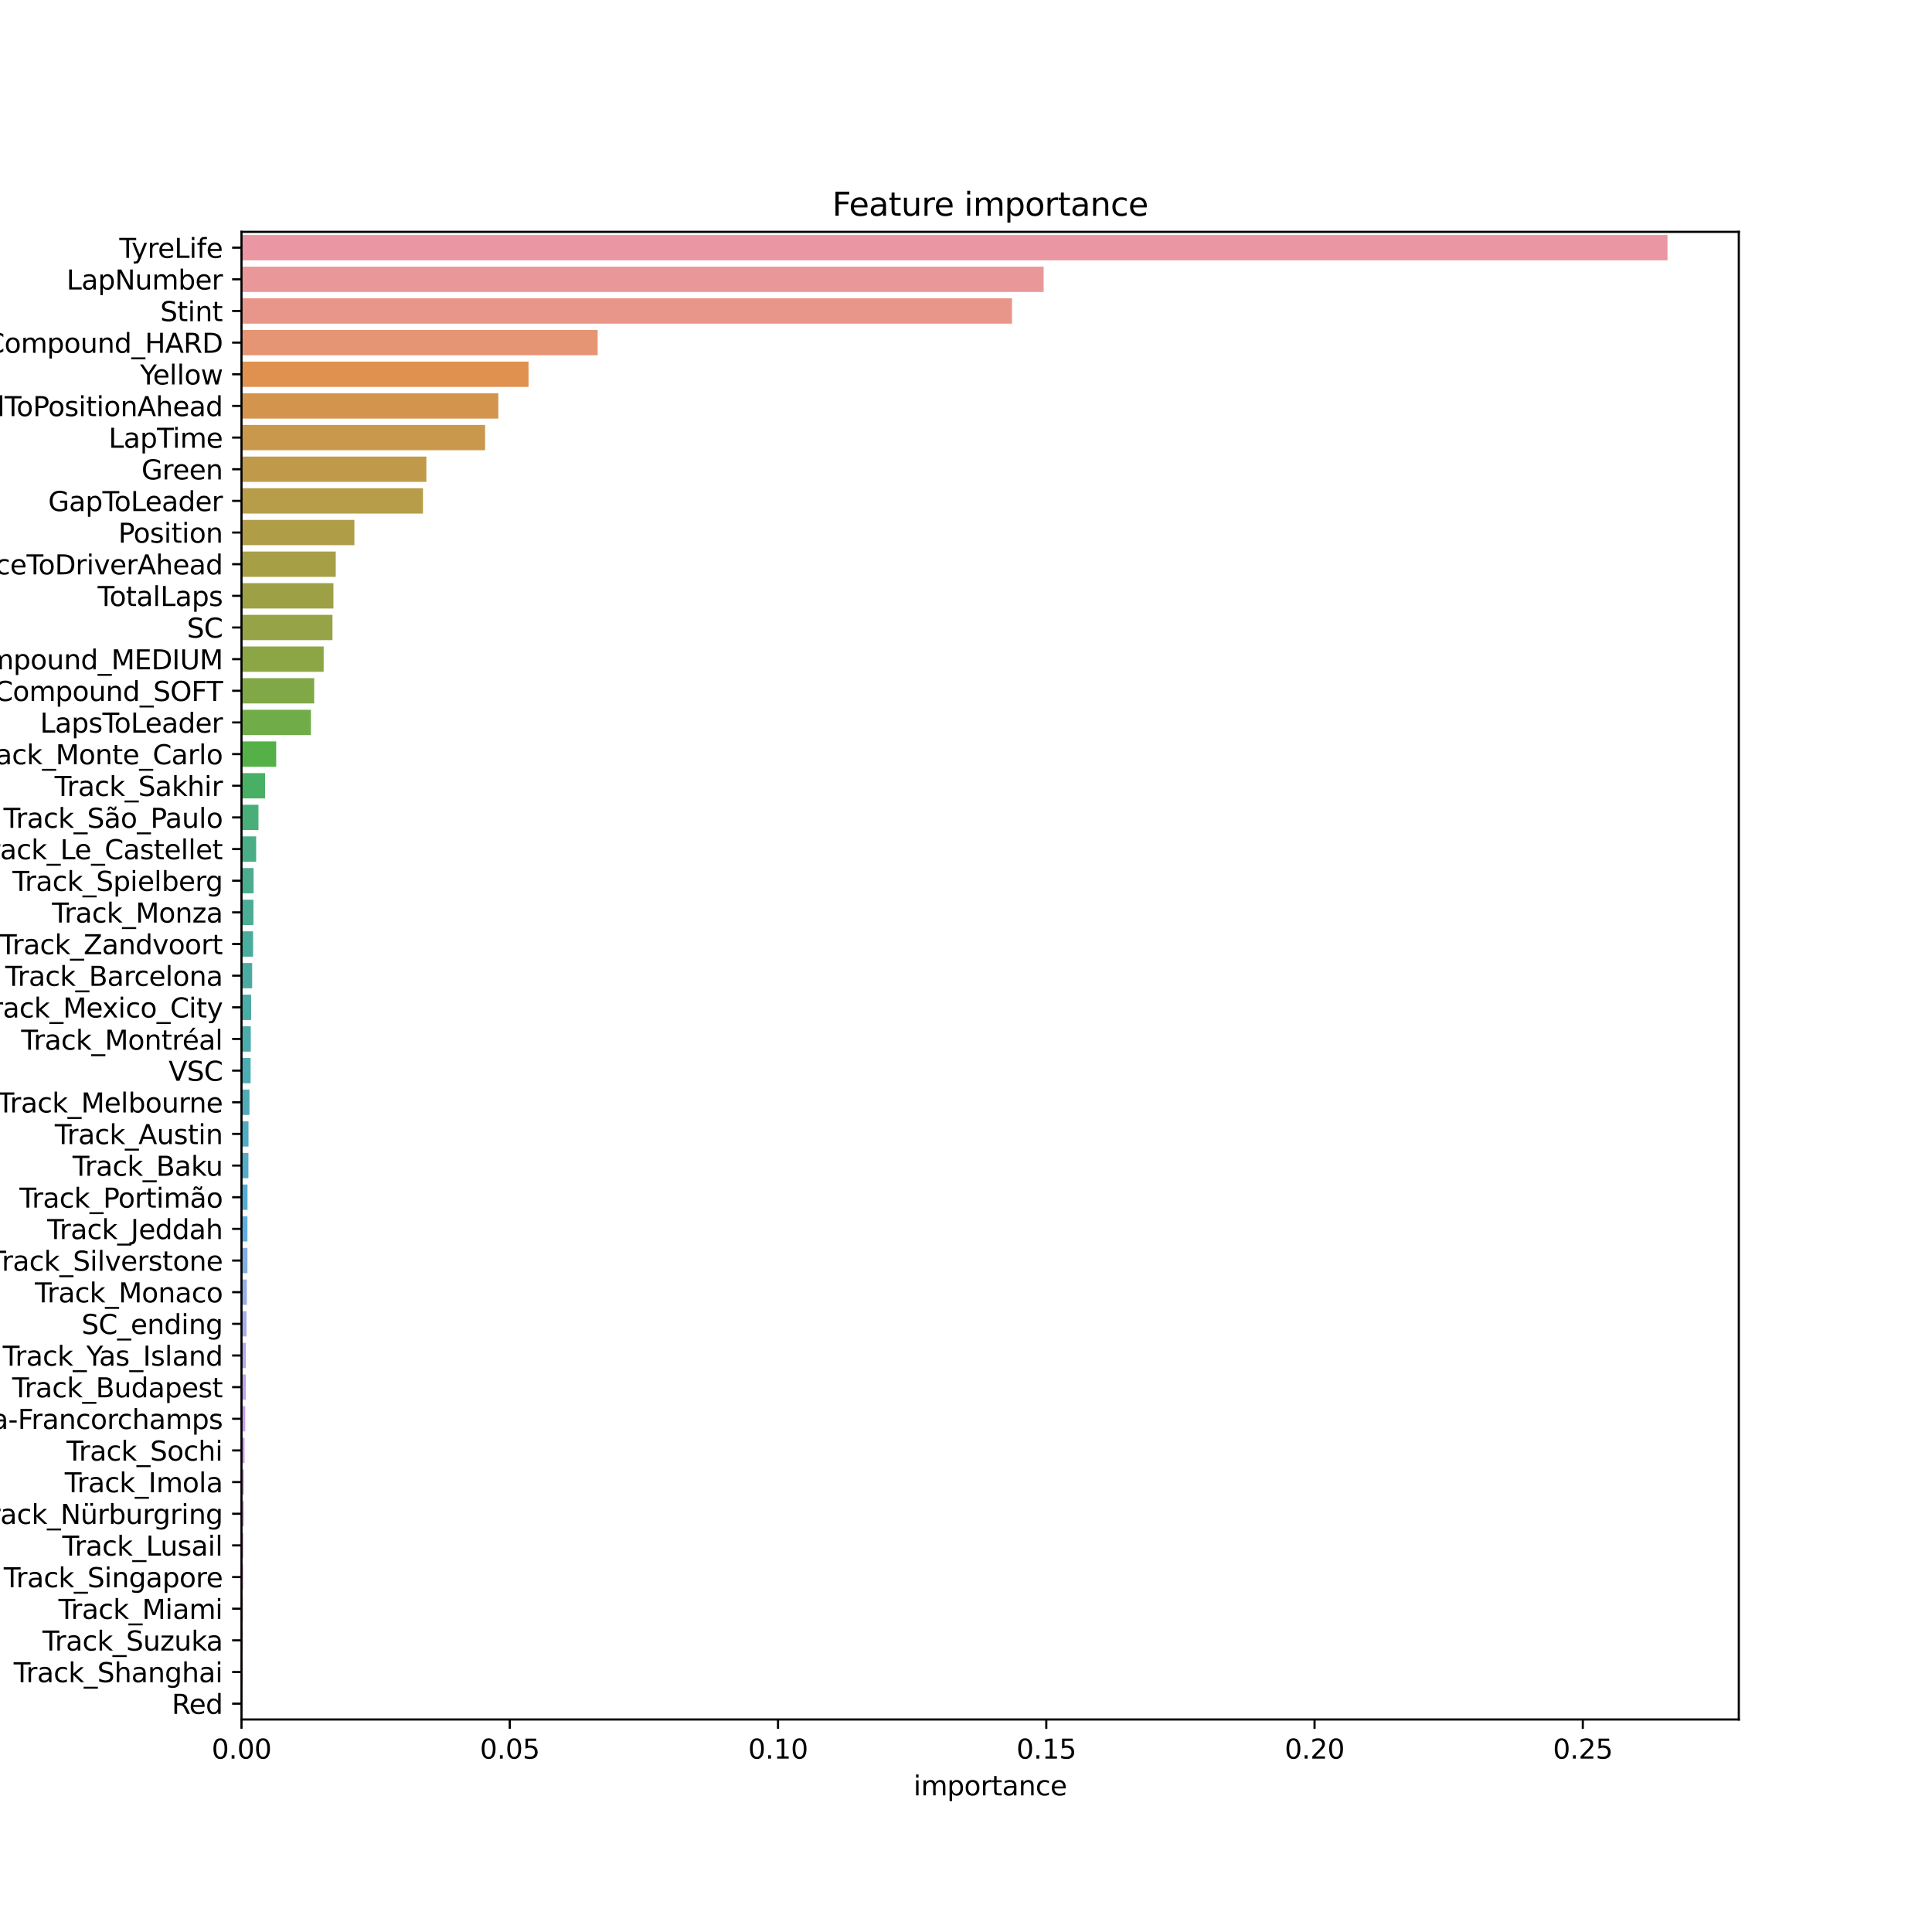 <?xml version="1.0" encoding="utf-8" standalone="no"?>
<!DOCTYPE svg PUBLIC "-//W3C//DTD SVG 1.1//EN"
  "http://www.w3.org/Graphics/SVG/1.1/DTD/svg11.dtd">
<svg xmlns:xlink="http://www.w3.org/1999/xlink" width="720pt" height="720pt" viewBox="0 0 720 720" xmlns="http://www.w3.org/2000/svg" version="1.1">
 <defs>
  <style type="text/css">*{stroke-linejoin: round; stroke-linecap: butt}</style>
 </defs>
 <g id="figure_1">
  <g id="patch_1">
   <path d="M 0 720 
L 720 720 
L 720 0 
L 0 0 
z
" style="fill: #ffffff"/>
  </g>
  <g id="axes_1">
   <g id="patch_2">
    <path d="M 90 640.8 
L 648 640.8 
L 648 86.4 
L 90 86.4 
z
" style="fill: #ffffff"/>
   </g>
   <g id="patch_3">
    <path d="M 90 87.58 
L 621.429 87.58 
L 621.429 97.016 
L 90 97.016 
z
" clip-path="url(#p9e6fd7959d)" style="fill: #ea96a3"/>
   </g>
   <g id="patch_4">
    <path d="M 90 99.375 
L 388.94 99.375 
L 388.94 108.812 
L 90 108.812 
z
" clip-path="url(#p9e6fd7959d)" style="fill: #ea9799"/>
   </g>
   <g id="patch_5">
    <path d="M 90 111.171 
L 377.149 111.171 
L 377.149 120.608 
L 90 120.608 
z
" clip-path="url(#p9e6fd7959d)" style="fill: #e89689"/>
   </g>
   <g id="patch_6">
    <path d="M 90 122.967 
L 222.729 122.967 
L 222.729 132.403 
L 90 132.403 
z
" clip-path="url(#p9e6fd7959d)" style="fill: #e59574"/>
   </g>
   <g id="patch_7">
    <path d="M 90 134.763 
L 196.973 134.763 
L 196.973 144.199 
L 90 144.199 
z
" clip-path="url(#p9e6fd7959d)" style="fill: #e0914f"/>
   </g>
   <g id="patch_8">
    <path d="M 90 146.558 
L 185.72 146.558 
L 185.72 155.995 
L 90 155.995 
z
" clip-path="url(#p9e6fd7959d)" style="fill: #d3954d"/>
   </g>
   <g id="patch_9">
    <path d="M 90 158.354 
L 180.775 158.354 
L 180.775 167.791 
L 90 167.791 
z
" clip-path="url(#p9e6fd7959d)" style="fill: #c9984c"/>
   </g>
   <g id="patch_10">
    <path d="M 90 170.15 
L 158.9 170.15 
L 158.9 179.586 
L 90 179.586 
z
" clip-path="url(#p9e6fd7959d)" style="fill: #c09a4a"/>
   </g>
   <g id="patch_11">
    <path d="M 90 181.946 
L 157.636 181.946 
L 157.636 191.382 
L 90 191.382 
z
" clip-path="url(#p9e6fd7959d)" style="fill: #b79c49"/>
   </g>
   <g id="patch_12">
    <path d="M 90 193.741 
L 132.074 193.741 
L 132.074 203.178 
L 90 203.178 
z
" clip-path="url(#p9e6fd7959d)" style="fill: #af9d48"/>
   </g>
   <g id="patch_13">
    <path d="M 90 205.537 
L 125.123 205.537 
L 125.123 214.974 
L 90 214.974 
z
" clip-path="url(#p9e6fd7959d)" style="fill: #a69f46"/>
   </g>
   <g id="patch_14">
    <path d="M 90 217.333 
L 124.251 217.333 
L 124.251 226.769 
L 90 226.769 
z
" clip-path="url(#p9e6fd7959d)" style="fill: #9ea045"/>
   </g>
   <g id="patch_15">
    <path d="M 90 229.129 
L 123.907 229.129 
L 123.907 238.565 
L 90 238.565 
z
" clip-path="url(#p9e6fd7959d)" style="fill: #96a346"/>
   </g>
   <g id="patch_16">
    <path d="M 90 240.924 
L 120.623 240.924 
L 120.623 250.361 
L 90 250.361 
z
" clip-path="url(#p9e6fd7959d)" style="fill: #8ca646"/>
   </g>
   <g id="patch_17">
    <path d="M 90 252.72 
L 117.087 252.72 
L 117.087 262.157 
L 90 262.157 
z
" clip-path="url(#p9e6fd7959d)" style="fill: #81a846"/>
   </g>
   <g id="patch_18">
    <path d="M 90 264.516 
L 115.876 264.516 
L 115.876 273.952 
L 90 273.952 
z
" clip-path="url(#p9e6fd7959d)" style="fill: #70ac47"/>
   </g>
   <g id="patch_19">
    <path d="M 90 276.311 
L 102.932 276.311 
L 102.932 285.748 
L 90 285.748 
z
" clip-path="url(#p9e6fd7959d)" style="fill: #54b047"/>
   </g>
   <g id="patch_20">
    <path d="M 90 288.107 
L 98.792 288.107 
L 98.792 297.544 
L 90 297.544 
z
" clip-path="url(#p9e6fd7959d)" style="fill: #48b065"/>
   </g>
   <g id="patch_21">
    <path d="M 90 299.903 
L 96.323 299.903 
L 96.323 309.34 
L 90 309.34 
z
" clip-path="url(#p9e6fd7959d)" style="fill: #49af78"/>
   </g>
   <g id="patch_22">
    <path d="M 90 311.699 
L 95.461 311.699 
L 95.461 321.135 
L 90 321.135 
z
" clip-path="url(#p9e6fd7959d)" style="fill: #49ae85"/>
   </g>
   <g id="patch_23">
    <path d="M 90 323.494 
L 94.504 323.494 
L 94.504 332.931 
L 90 332.931 
z
" clip-path="url(#p9e6fd7959d)" style="fill: #4aad8e"/>
   </g>
   <g id="patch_24">
    <path d="M 90 335.29 
L 94.454 335.29 
L 94.454 344.727 
L 90 344.727 
z
" clip-path="url(#p9e6fd7959d)" style="fill: #4aad95"/>
   </g>
   <g id="patch_25">
    <path d="M 90 347.086 
L 94.322 347.086 
L 94.322 356.523 
L 90 356.523 
z
" clip-path="url(#p9e6fd7959d)" style="fill: #4aac9c"/>
   </g>
   <g id="patch_26">
    <path d="M 90 358.882 
L 93.978 358.882 
L 93.978 368.318 
L 90 368.318 
z
" clip-path="url(#p9e6fd7959d)" style="fill: #4baba1"/>
   </g>
   <g id="patch_27">
    <path d="M 90 370.677 
L 93.595 370.677 
L 93.595 380.114 
L 90 380.114 
z
" clip-path="url(#p9e6fd7959d)" style="fill: #4baba7"/>
   </g>
   <g id="patch_28">
    <path d="M 90 382.473 
L 93.46 382.473 
L 93.46 391.91 
L 90 391.91 
z
" clip-path="url(#p9e6fd7959d)" style="fill: #4cabac"/>
   </g>
   <g id="patch_29">
    <path d="M 90 394.269 
L 93.398 394.269 
L 93.398 403.706 
L 90 403.706 
z
" clip-path="url(#p9e6fd7959d)" style="fill: #4dabb3"/>
   </g>
   <g id="patch_30">
    <path d="M 90 406.065 
L 92.968 406.065 
L 92.968 415.501 
L 90 415.501 
z
" clip-path="url(#p9e6fd7959d)" style="fill: #4fabb9"/>
   </g>
   <g id="patch_31">
    <path d="M 90 417.86 
L 92.61 417.86 
L 92.61 427.297 
L 90 427.297 
z
" clip-path="url(#p9e6fd7959d)" style="fill: #50acc1"/>
   </g>
   <g id="patch_32">
    <path d="M 90 429.656 
L 92.58 429.656 
L 92.58 439.093 
L 90 439.093 
z
" clip-path="url(#p9e6fd7959d)" style="fill: #52acca"/>
   </g>
   <g id="patch_33">
    <path d="M 90 441.452 
L 92.243 441.452 
L 92.243 450.889 
L 90 450.889 
z
" clip-path="url(#p9e6fd7959d)" style="fill: #54acd4"/>
   </g>
   <g id="patch_34">
    <path d="M 90 453.248 
L 92.214 453.248 
L 92.214 462.684 
L 90 462.684 
z
" clip-path="url(#p9e6fd7959d)" style="fill: #5fade1"/>
   </g>
   <g id="patch_35">
    <path d="M 90 465.043 
L 92.214 465.043 
L 92.214 474.48 
L 90 474.48 
z
" clip-path="url(#p9e6fd7959d)" style="fill: #80aee5"/>
   </g>
   <g id="patch_36">
    <path d="M 90 476.839 
L 91.99 476.839 
L 91.99 486.276 
L 90 486.276 
z
" clip-path="url(#p9e6fd7959d)" style="fill: #96ade8"/>
   </g>
   <g id="patch_37">
    <path d="M 90 488.635 
L 91.871 488.635 
L 91.871 498.071 
L 90 498.071 
z
" clip-path="url(#p9e6fd7959d)" style="fill: #a7aceb"/>
   </g>
   <g id="patch_38">
    <path d="M 90 500.431 
L 91.608 500.431 
L 91.608 509.867 
L 90 509.867 
z
" clip-path="url(#p9e6fd7959d)" style="fill: #b3a9eb"/>
   </g>
   <g id="patch_39">
    <path d="M 90 512.226 
L 91.598 512.226 
L 91.598 521.663 
L 90 521.663 
z
" clip-path="url(#p9e6fd7959d)" style="fill: #bea4ea"/>
   </g>
   <g id="patch_40">
    <path d="M 90 524.022 
L 91.394 524.022 
L 91.394 533.459 
L 90 533.459 
z
" clip-path="url(#p9e6fd7959d)" style="fill: #c89fe9"/>
   </g>
   <g id="patch_41">
    <path d="M 90 535.818 
L 91.135 535.818 
L 91.135 545.254 
L 90 545.254 
z
" clip-path="url(#p9e6fd7959d)" style="fill: #d298e9"/>
   </g>
   <g id="patch_42">
    <path d="M 90 547.614 
L 90.912 547.614 
L 90.912 557.05 
L 90 557.05 
z
" clip-path="url(#p9e6fd7959d)" style="fill: #dd91e7"/>
   </g>
   <g id="patch_43">
    <path d="M 90 559.409 
L 90.886 559.409 
L 90.886 568.846 
L 90 568.846 
z
" clip-path="url(#p9e6fd7959d)" style="fill: #e689e4"/>
   </g>
   <g id="patch_44">
    <path d="M 90 571.205 
L 90.685 571.205 
L 90.685 580.642 
L 90 580.642 
z
" clip-path="url(#p9e6fd7959d)" style="fill: #e78cd9"/>
   </g>
   <g id="patch_45">
    <path d="M 90 583.001 
L 90.643 583.001 
L 90.643 592.437 
L 90 592.437 
z
" clip-path="url(#p9e6fd7959d)" style="fill: #e88ecf"/>
   </g>
   <g id="patch_46">
    <path d="M 90 594.797 
L 90.541 594.797 
L 90.541 604.233 
L 90 604.233 
z
" clip-path="url(#p9e6fd7959d)" style="fill: #e890c6"/>
   </g>
   <g id="patch_47">
    <path d="M 90 606.592 
L 90.494 606.592 
L 90.494 616.029 
L 90 616.029 
z
" clip-path="url(#p9e6fd7959d)" style="fill: #e992be"/>
   </g>
   <g id="patch_48">
    <path d="M 90 618.388 
L 90.479 618.388 
L 90.479 627.825 
L 90 627.825 
z
" clip-path="url(#p9e6fd7959d)" style="fill: #e993b6"/>
   </g>
   <g id="patch_49">
    <path d="M 90 630.184 
L 90 630.184 
L 90 639.62 
L 90 639.62 
z
" clip-path="url(#p9e6fd7959d)" style="fill: #e994ae"/>
   </g>
   <g id="matplotlib.axis_1">
    <g id="xtick_1">
     <g id="line2d_1">
      <defs>
       <path id="m2f344dd053" d="M 0 0 
L 0 3.5 
" style="stroke: #000000; stroke-width: 0.8"/>
      </defs>
      <g>
       <use xlink:href="#m2f344dd053" x="90" y="640.8" style="stroke: #000000; stroke-width: 0.8"/>
      </g>
     </g>
     <g id="text_1">
      <!-- 0.00 -->
      <g transform="translate(78.867 655.398) scale(0.1 -0.1)">
       <defs>
        <path id="DejaVuSans-30" d="M 2034 4250 
Q 1547 4250 1301 3770 
Q 1056 3291 1056 2328 
Q 1056 1369 1301 889 
Q 1547 409 2034 409 
Q 2525 409 2770 889 
Q 3016 1369 3016 2328 
Q 3016 3291 2770 3770 
Q 2525 4250 2034 4250 
z
M 2034 4750 
Q 2819 4750 3233 4129 
Q 3647 3509 3647 2328 
Q 3647 1150 3233 529 
Q 2819 -91 2034 -91 
Q 1250 -91 836 529 
Q 422 1150 422 2328 
Q 422 3509 836 4129 
Q 1250 4750 2034 4750 
z
" transform="scale(0.016)"/>
        <path id="DejaVuSans-2e" d="M 684 794 
L 1344 794 
L 1344 0 
L 684 0 
L 684 794 
z
" transform="scale(0.016)"/>
       </defs>
       <use xlink:href="#DejaVuSans-30"/>
       <use xlink:href="#DejaVuSans-2e" x="63.623"/>
       <use xlink:href="#DejaVuSans-30" x="95.41"/>
       <use xlink:href="#DejaVuSans-30" x="159.033"/>
      </g>
     </g>
    </g>
    <g id="xtick_2">
     <g id="line2d_2">
      <g>
       <use xlink:href="#m2f344dd053" x="189.974" y="640.8" style="stroke: #000000; stroke-width: 0.8"/>
      </g>
     </g>
     <g id="text_2">
      <!-- 0.05 -->
      <g transform="translate(178.841 655.398) scale(0.1 -0.1)">
       <defs>
        <path id="DejaVuSans-35" d="M 691 4666 
L 3169 4666 
L 3169 4134 
L 1269 4134 
L 1269 2991 
Q 1406 3038 1543 3061 
Q 1681 3084 1819 3084 
Q 2600 3084 3056 2656 
Q 3513 2228 3513 1497 
Q 3513 744 3044 326 
Q 2575 -91 1722 -91 
Q 1428 -91 1123 -41 
Q 819 9 494 109 
L 494 744 
Q 775 591 1075 516 
Q 1375 441 1709 441 
Q 2250 441 2565 725 
Q 2881 1009 2881 1497 
Q 2881 1984 2565 2268 
Q 2250 2553 1709 2553 
Q 1456 2553 1204 2497 
Q 953 2441 691 2322 
L 691 4666 
z
" transform="scale(0.016)"/>
       </defs>
       <use xlink:href="#DejaVuSans-30"/>
       <use xlink:href="#DejaVuSans-2e" x="63.623"/>
       <use xlink:href="#DejaVuSans-30" x="95.41"/>
       <use xlink:href="#DejaVuSans-35" x="159.033"/>
      </g>
     </g>
    </g>
    <g id="xtick_3">
     <g id="line2d_3">
      <g>
       <use xlink:href="#m2f344dd053" x="289.947" y="640.8" style="stroke: #000000; stroke-width: 0.8"/>
      </g>
     </g>
     <g id="text_3">
      <!-- 0.10 -->
      <g transform="translate(278.815 655.398) scale(0.1 -0.1)">
       <defs>
        <path id="DejaVuSans-31" d="M 794 531 
L 1825 531 
L 1825 4091 
L 703 3866 
L 703 4441 
L 1819 4666 
L 2450 4666 
L 2450 531 
L 3481 531 
L 3481 0 
L 794 0 
L 794 531 
z
" transform="scale(0.016)"/>
       </defs>
       <use xlink:href="#DejaVuSans-30"/>
       <use xlink:href="#DejaVuSans-2e" x="63.623"/>
       <use xlink:href="#DejaVuSans-31" x="95.41"/>
       <use xlink:href="#DejaVuSans-30" x="159.033"/>
      </g>
     </g>
    </g>
    <g id="xtick_4">
     <g id="line2d_4">
      <g>
       <use xlink:href="#m2f344dd053" x="389.921" y="640.8" style="stroke: #000000; stroke-width: 0.8"/>
      </g>
     </g>
     <g id="text_4">
      <!-- 0.15 -->
      <g transform="translate(378.788 655.398) scale(0.1 -0.1)">
       <use xlink:href="#DejaVuSans-30"/>
       <use xlink:href="#DejaVuSans-2e" x="63.623"/>
       <use xlink:href="#DejaVuSans-31" x="95.41"/>
       <use xlink:href="#DejaVuSans-35" x="159.033"/>
      </g>
     </g>
    </g>
    <g id="xtick_5">
     <g id="line2d_5">
      <g>
       <use xlink:href="#m2f344dd053" x="489.895" y="640.8" style="stroke: #000000; stroke-width: 0.8"/>
      </g>
     </g>
     <g id="text_5">
      <!-- 0.20 -->
      <g transform="translate(478.762 655.398) scale(0.1 -0.1)">
       <defs>
        <path id="DejaVuSans-32" d="M 1228 531 
L 3431 531 
L 3431 0 
L 469 0 
L 469 531 
Q 828 903 1448 1529 
Q 2069 2156 2228 2338 
Q 2531 2678 2651 2914 
Q 2772 3150 2772 3378 
Q 2772 3750 2511 3984 
Q 2250 4219 1831 4219 
Q 1534 4219 1204 4116 
Q 875 4013 500 3803 
L 500 4441 
Q 881 4594 1212 4672 
Q 1544 4750 1819 4750 
Q 2544 4750 2975 4387 
Q 3406 4025 3406 3419 
Q 3406 3131 3298 2873 
Q 3191 2616 2906 2266 
Q 2828 2175 2409 1742 
Q 1991 1309 1228 531 
z
" transform="scale(0.016)"/>
       </defs>
       <use xlink:href="#DejaVuSans-30"/>
       <use xlink:href="#DejaVuSans-2e" x="63.623"/>
       <use xlink:href="#DejaVuSans-32" x="95.41"/>
       <use xlink:href="#DejaVuSans-30" x="159.033"/>
      </g>
     </g>
    </g>
    <g id="xtick_6">
     <g id="line2d_6">
      <g>
       <use xlink:href="#m2f344dd053" x="589.868" y="640.8" style="stroke: #000000; stroke-width: 0.8"/>
      </g>
     </g>
     <g id="text_6">
      <!-- 0.25 -->
      <g transform="translate(578.736 655.398) scale(0.1 -0.1)">
       <use xlink:href="#DejaVuSans-30"/>
       <use xlink:href="#DejaVuSans-2e" x="63.623"/>
       <use xlink:href="#DejaVuSans-32" x="95.41"/>
       <use xlink:href="#DejaVuSans-35" x="159.033"/>
      </g>
     </g>
    </g>
    <g id="text_7">
     <!-- importance -->
     <g transform="translate(340.433 669.077) scale(0.1 -0.1)">
      <defs>
       <path id="DejaVuSans-69" d="M 603 3500 
L 1178 3500 
L 1178 0 
L 603 0 
L 603 3500 
z
M 603 4863 
L 1178 4863 
L 1178 4134 
L 603 4134 
L 603 4863 
z
" transform="scale(0.016)"/>
       <path id="DejaVuSans-6d" d="M 3328 2828 
Q 3544 3216 3844 3400 
Q 4144 3584 4550 3584 
Q 5097 3584 5394 3201 
Q 5691 2819 5691 2113 
L 5691 0 
L 5113 0 
L 5113 2094 
Q 5113 2597 4934 2840 
Q 4756 3084 4391 3084 
Q 3944 3084 3684 2787 
Q 3425 2491 3425 1978 
L 3425 0 
L 2847 0 
L 2847 2094 
Q 2847 2600 2669 2842 
Q 2491 3084 2119 3084 
Q 1678 3084 1418 2786 
Q 1159 2488 1159 1978 
L 1159 0 
L 581 0 
L 581 3500 
L 1159 3500 
L 1159 2956 
Q 1356 3278 1631 3431 
Q 1906 3584 2284 3584 
Q 2666 3584 2933 3390 
Q 3200 3197 3328 2828 
z
" transform="scale(0.016)"/>
       <path id="DejaVuSans-70" d="M 1159 525 
L 1159 -1331 
L 581 -1331 
L 581 3500 
L 1159 3500 
L 1159 2969 
Q 1341 3281 1617 3432 
Q 1894 3584 2278 3584 
Q 2916 3584 3314 3078 
Q 3713 2572 3713 1747 
Q 3713 922 3314 415 
Q 2916 -91 2278 -91 
Q 1894 -91 1617 61 
Q 1341 213 1159 525 
z
M 3116 1747 
Q 3116 2381 2855 2742 
Q 2594 3103 2138 3103 
Q 1681 3103 1420 2742 
Q 1159 2381 1159 1747 
Q 1159 1113 1420 752 
Q 1681 391 2138 391 
Q 2594 391 2855 752 
Q 3116 1113 3116 1747 
z
" transform="scale(0.016)"/>
       <path id="DejaVuSans-6f" d="M 1959 3097 
Q 1497 3097 1228 2736 
Q 959 2375 959 1747 
Q 959 1119 1226 758 
Q 1494 397 1959 397 
Q 2419 397 2687 759 
Q 2956 1122 2956 1747 
Q 2956 2369 2687 2733 
Q 2419 3097 1959 3097 
z
M 1959 3584 
Q 2709 3584 3137 3096 
Q 3566 2609 3566 1747 
Q 3566 888 3137 398 
Q 2709 -91 1959 -91 
Q 1206 -91 779 398 
Q 353 888 353 1747 
Q 353 2609 779 3096 
Q 1206 3584 1959 3584 
z
" transform="scale(0.016)"/>
       <path id="DejaVuSans-72" d="M 2631 2963 
Q 2534 3019 2420 3045 
Q 2306 3072 2169 3072 
Q 1681 3072 1420 2755 
Q 1159 2438 1159 1844 
L 1159 0 
L 581 0 
L 581 3500 
L 1159 3500 
L 1159 2956 
Q 1341 3275 1631 3429 
Q 1922 3584 2338 3584 
Q 2397 3584 2469 3576 
Q 2541 3569 2628 3553 
L 2631 2963 
z
" transform="scale(0.016)"/>
       <path id="DejaVuSans-74" d="M 1172 4494 
L 1172 3500 
L 2356 3500 
L 2356 3053 
L 1172 3053 
L 1172 1153 
Q 1172 725 1289 603 
Q 1406 481 1766 481 
L 2356 481 
L 2356 0 
L 1766 0 
Q 1100 0 847 248 
Q 594 497 594 1153 
L 594 3053 
L 172 3053 
L 172 3500 
L 594 3500 
L 594 4494 
L 1172 4494 
z
" transform="scale(0.016)"/>
       <path id="DejaVuSans-61" d="M 2194 1759 
Q 1497 1759 1228 1600 
Q 959 1441 959 1056 
Q 959 750 1161 570 
Q 1363 391 1709 391 
Q 2188 391 2477 730 
Q 2766 1069 2766 1631 
L 2766 1759 
L 2194 1759 
z
M 3341 1997 
L 3341 0 
L 2766 0 
L 2766 531 
Q 2569 213 2275 61 
Q 1981 -91 1556 -91 
Q 1019 -91 701 211 
Q 384 513 384 1019 
Q 384 1609 779 1909 
Q 1175 2209 1959 2209 
L 2766 2209 
L 2766 2266 
Q 2766 2663 2505 2880 
Q 2244 3097 1772 3097 
Q 1472 3097 1187 3025 
Q 903 2953 641 2809 
L 641 3341 
Q 956 3463 1253 3523 
Q 1550 3584 1831 3584 
Q 2591 3584 2966 3190 
Q 3341 2797 3341 1997 
z
" transform="scale(0.016)"/>
       <path id="DejaVuSans-6e" d="M 3513 2113 
L 3513 0 
L 2938 0 
L 2938 2094 
Q 2938 2591 2744 2837 
Q 2550 3084 2163 3084 
Q 1697 3084 1428 2787 
Q 1159 2491 1159 1978 
L 1159 0 
L 581 0 
L 581 3500 
L 1159 3500 
L 1159 2956 
Q 1366 3272 1645 3428 
Q 1925 3584 2291 3584 
Q 2894 3584 3203 3211 
Q 3513 2838 3513 2113 
z
" transform="scale(0.016)"/>
       <path id="DejaVuSans-63" d="M 3122 3366 
L 3122 2828 
Q 2878 2963 2633 3030 
Q 2388 3097 2138 3097 
Q 1578 3097 1268 2742 
Q 959 2388 959 1747 
Q 959 1106 1268 751 
Q 1578 397 2138 397 
Q 2388 397 2633 464 
Q 2878 531 3122 666 
L 3122 134 
Q 2881 22 2623 -34 
Q 2366 -91 2075 -91 
Q 1284 -91 818 406 
Q 353 903 353 1747 
Q 353 2603 823 3093 
Q 1294 3584 2113 3584 
Q 2378 3584 2631 3529 
Q 2884 3475 3122 3366 
z
" transform="scale(0.016)"/>
       <path id="DejaVuSans-65" d="M 3597 1894 
L 3597 1613 
L 953 1613 
Q 991 1019 1311 708 
Q 1631 397 2203 397 
Q 2534 397 2845 478 
Q 3156 559 3463 722 
L 3463 178 
Q 3153 47 2828 -22 
Q 2503 -91 2169 -91 
Q 1331 -91 842 396 
Q 353 884 353 1716 
Q 353 2575 817 3079 
Q 1281 3584 2069 3584 
Q 2775 3584 3186 3129 
Q 3597 2675 3597 1894 
z
M 3022 2063 
Q 3016 2534 2758 2815 
Q 2500 3097 2075 3097 
Q 1594 3097 1305 2825 
Q 1016 2553 972 2059 
L 3022 2063 
z
" transform="scale(0.016)"/>
      </defs>
      <use xlink:href="#DejaVuSans-69"/>
      <use xlink:href="#DejaVuSans-6d" x="27.783"/>
      <use xlink:href="#DejaVuSans-70" x="125.195"/>
      <use xlink:href="#DejaVuSans-6f" x="188.672"/>
      <use xlink:href="#DejaVuSans-72" x="249.854"/>
      <use xlink:href="#DejaVuSans-74" x="290.967"/>
      <use xlink:href="#DejaVuSans-61" x="330.176"/>
      <use xlink:href="#DejaVuSans-6e" x="391.455"/>
      <use xlink:href="#DejaVuSans-63" x="454.834"/>
      <use xlink:href="#DejaVuSans-65" x="509.814"/>
     </g>
    </g>
   </g>
   <g id="matplotlib.axis_2">
    <g id="ytick_1">
     <g id="line2d_7">
      <defs>
       <path id="m17a9064d6a" d="M 0 0 
L -3.5 0 
" style="stroke: #000000; stroke-width: 0.8"/>
      </defs>
      <g>
       <use xlink:href="#m17a9064d6a" x="90" y="92.298" style="stroke: #000000; stroke-width: 0.8"/>
      </g>
     </g>
     <g id="text_8">
      <!-- TyreLife -->
      <g transform="translate(44.473 96.097) scale(0.1 -0.1)">
       <defs>
        <path id="DejaVuSans-54" d="M -19 4666 
L 3928 4666 
L 3928 4134 
L 2272 4134 
L 2272 0 
L 1638 0 
L 1638 4134 
L -19 4134 
L -19 4666 
z
" transform="scale(0.016)"/>
        <path id="DejaVuSans-79" d="M 2059 -325 
Q 1816 -950 1584 -1140 
Q 1353 -1331 966 -1331 
L 506 -1331 
L 506 -850 
L 844 -850 
Q 1081 -850 1212 -737 
Q 1344 -625 1503 -206 
L 1606 56 
L 191 3500 
L 800 3500 
L 1894 763 
L 2988 3500 
L 3597 3500 
L 2059 -325 
z
" transform="scale(0.016)"/>
        <path id="DejaVuSans-4c" d="M 628 4666 
L 1259 4666 
L 1259 531 
L 3531 531 
L 3531 0 
L 628 0 
L 628 4666 
z
" transform="scale(0.016)"/>
        <path id="DejaVuSans-66" d="M 2375 4863 
L 2375 4384 
L 1825 4384 
Q 1516 4384 1395 4259 
Q 1275 4134 1275 3809 
L 1275 3500 
L 2222 3500 
L 2222 3053 
L 1275 3053 
L 1275 0 
L 697 0 
L 697 3053 
L 147 3053 
L 147 3500 
L 697 3500 
L 697 3744 
Q 697 4328 969 4595 
Q 1241 4863 1831 4863 
L 2375 4863 
z
" transform="scale(0.016)"/>
       </defs>
       <use xlink:href="#DejaVuSans-54"/>
       <use xlink:href="#DejaVuSans-79" x="45.459"/>
       <use xlink:href="#DejaVuSans-72" x="104.639"/>
       <use xlink:href="#DejaVuSans-65" x="143.502"/>
       <use xlink:href="#DejaVuSans-4c" x="205.025"/>
       <use xlink:href="#DejaVuSans-69" x="260.738"/>
       <use xlink:href="#DejaVuSans-66" x="288.521"/>
       <use xlink:href="#DejaVuSans-65" x="323.727"/>
      </g>
     </g>
    </g>
    <g id="ytick_2">
     <g id="line2d_8">
      <g>
       <use xlink:href="#m17a9064d6a" x="90" y="104.094" style="stroke: #000000; stroke-width: 0.8"/>
      </g>
     </g>
     <g id="text_9">
      <!-- LapNumber -->
      <g transform="translate(24.78 107.893) scale(0.1 -0.1)">
       <defs>
        <path id="DejaVuSans-4e" d="M 628 4666 
L 1478 4666 
L 3547 763 
L 3547 4666 
L 4159 4666 
L 4159 0 
L 3309 0 
L 1241 3903 
L 1241 0 
L 628 0 
L 628 4666 
z
" transform="scale(0.016)"/>
        <path id="DejaVuSans-75" d="M 544 1381 
L 544 3500 
L 1119 3500 
L 1119 1403 
Q 1119 906 1312 657 
Q 1506 409 1894 409 
Q 2359 409 2629 706 
Q 2900 1003 2900 1516 
L 2900 3500 
L 3475 3500 
L 3475 0 
L 2900 0 
L 2900 538 
Q 2691 219 2414 64 
Q 2138 -91 1772 -91 
Q 1169 -91 856 284 
Q 544 659 544 1381 
z
M 1991 3584 
L 1991 3584 
z
" transform="scale(0.016)"/>
        <path id="DejaVuSans-62" d="M 3116 1747 
Q 3116 2381 2855 2742 
Q 2594 3103 2138 3103 
Q 1681 3103 1420 2742 
Q 1159 2381 1159 1747 
Q 1159 1113 1420 752 
Q 1681 391 2138 391 
Q 2594 391 2855 752 
Q 3116 1113 3116 1747 
z
M 1159 2969 
Q 1341 3281 1617 3432 
Q 1894 3584 2278 3584 
Q 2916 3584 3314 3078 
Q 3713 2572 3713 1747 
Q 3713 922 3314 415 
Q 2916 -91 2278 -91 
Q 1894 -91 1617 61 
Q 1341 213 1159 525 
L 1159 0 
L 581 0 
L 581 4863 
L 1159 4863 
L 1159 2969 
z
" transform="scale(0.016)"/>
       </defs>
       <use xlink:href="#DejaVuSans-4c"/>
       <use xlink:href="#DejaVuSans-61" x="55.713"/>
       <use xlink:href="#DejaVuSans-70" x="116.992"/>
       <use xlink:href="#DejaVuSans-4e" x="180.469"/>
       <use xlink:href="#DejaVuSans-75" x="255.273"/>
       <use xlink:href="#DejaVuSans-6d" x="318.652"/>
       <use xlink:href="#DejaVuSans-62" x="416.064"/>
       <use xlink:href="#DejaVuSans-65" x="479.541"/>
       <use xlink:href="#DejaVuSans-72" x="541.064"/>
      </g>
     </g>
    </g>
    <g id="ytick_3">
     <g id="line2d_9">
      <g>
       <use xlink:href="#m17a9064d6a" x="90" y="115.889" style="stroke: #000000; stroke-width: 0.8"/>
      </g>
     </g>
     <g id="text_10">
      <!-- Stint -->
      <g transform="translate(59.695 119.689) scale(0.1 -0.1)">
       <defs>
        <path id="DejaVuSans-53" d="M 3425 4513 
L 3425 3897 
Q 3066 4069 2747 4153 
Q 2428 4238 2131 4238 
Q 1616 4238 1336 4038 
Q 1056 3838 1056 3469 
Q 1056 3159 1242 3001 
Q 1428 2844 1947 2747 
L 2328 2669 
Q 3034 2534 3370 2195 
Q 3706 1856 3706 1288 
Q 3706 609 3251 259 
Q 2797 -91 1919 -91 
Q 1588 -91 1214 -16 
Q 841 59 441 206 
L 441 856 
Q 825 641 1194 531 
Q 1563 422 1919 422 
Q 2459 422 2753 634 
Q 3047 847 3047 1241 
Q 3047 1584 2836 1778 
Q 2625 1972 2144 2069 
L 1759 2144 
Q 1053 2284 737 2584 
Q 422 2884 422 3419 
Q 422 4038 858 4394 
Q 1294 4750 2059 4750 
Q 2388 4750 2728 4690 
Q 3069 4631 3425 4513 
z
" transform="scale(0.016)"/>
       </defs>
       <use xlink:href="#DejaVuSans-53"/>
       <use xlink:href="#DejaVuSans-74" x="63.477"/>
       <use xlink:href="#DejaVuSans-69" x="102.686"/>
       <use xlink:href="#DejaVuSans-6e" x="130.469"/>
       <use xlink:href="#DejaVuSans-74" x="193.848"/>
      </g>
     </g>
    </g>
    <g id="ytick_4">
     <g id="line2d_10">
      <g>
       <use xlink:href="#m17a9064d6a" x="90" y="127.685" style="stroke: #000000; stroke-width: 0.8"/>
      </g>
     </g>
     <g id="text_11">
      <!-- Compound_HARD -->
      <g transform="translate(-5.342 131.484) scale(0.1 -0.1)">
       <defs>
        <path id="DejaVuSans-43" d="M 4122 4306 
L 4122 3641 
Q 3803 3938 3442 4084 
Q 3081 4231 2675 4231 
Q 1875 4231 1450 3742 
Q 1025 3253 1025 2328 
Q 1025 1406 1450 917 
Q 1875 428 2675 428 
Q 3081 428 3442 575 
Q 3803 722 4122 1019 
L 4122 359 
Q 3791 134 3420 21 
Q 3050 -91 2638 -91 
Q 1578 -91 968 557 
Q 359 1206 359 2328 
Q 359 3453 968 4101 
Q 1578 4750 2638 4750 
Q 3056 4750 3426 4639 
Q 3797 4528 4122 4306 
z
" transform="scale(0.016)"/>
        <path id="DejaVuSans-64" d="M 2906 2969 
L 2906 4863 
L 3481 4863 
L 3481 0 
L 2906 0 
L 2906 525 
Q 2725 213 2448 61 
Q 2172 -91 1784 -91 
Q 1150 -91 751 415 
Q 353 922 353 1747 
Q 353 2572 751 3078 
Q 1150 3584 1784 3584 
Q 2172 3584 2448 3432 
Q 2725 3281 2906 2969 
z
M 947 1747 
Q 947 1113 1208 752 
Q 1469 391 1925 391 
Q 2381 391 2643 752 
Q 2906 1113 2906 1747 
Q 2906 2381 2643 2742 
Q 2381 3103 1925 3103 
Q 1469 3103 1208 2742 
Q 947 2381 947 1747 
z
" transform="scale(0.016)"/>
        <path id="DejaVuSans-5f" d="M 3263 -1063 
L 3263 -1509 
L -63 -1509 
L -63 -1063 
L 3263 -1063 
z
" transform="scale(0.016)"/>
        <path id="DejaVuSans-48" d="M 628 4666 
L 1259 4666 
L 1259 2753 
L 3553 2753 
L 3553 4666 
L 4184 4666 
L 4184 0 
L 3553 0 
L 3553 2222 
L 1259 2222 
L 1259 0 
L 628 0 
L 628 4666 
z
" transform="scale(0.016)"/>
        <path id="DejaVuSans-41" d="M 2188 4044 
L 1331 1722 
L 3047 1722 
L 2188 4044 
z
M 1831 4666 
L 2547 4666 
L 4325 0 
L 3669 0 
L 3244 1197 
L 1141 1197 
L 716 0 
L 50 0 
L 1831 4666 
z
" transform="scale(0.016)"/>
        <path id="DejaVuSans-52" d="M 2841 2188 
Q 3044 2119 3236 1894 
Q 3428 1669 3622 1275 
L 4263 0 
L 3584 0 
L 2988 1197 
Q 2756 1666 2539 1819 
Q 2322 1972 1947 1972 
L 1259 1972 
L 1259 0 
L 628 0 
L 628 4666 
L 2053 4666 
Q 2853 4666 3247 4331 
Q 3641 3997 3641 3322 
Q 3641 2881 3436 2590 
Q 3231 2300 2841 2188 
z
M 1259 4147 
L 1259 2491 
L 2053 2491 
Q 2509 2491 2742 2702 
Q 2975 2913 2975 3322 
Q 2975 3731 2742 3939 
Q 2509 4147 2053 4147 
L 1259 4147 
z
" transform="scale(0.016)"/>
        <path id="DejaVuSans-44" d="M 1259 4147 
L 1259 519 
L 2022 519 
Q 2988 519 3436 956 
Q 3884 1394 3884 2338 
Q 3884 3275 3436 3711 
Q 2988 4147 2022 4147 
L 1259 4147 
z
M 628 4666 
L 1925 4666 
Q 3281 4666 3915 4102 
Q 4550 3538 4550 2338 
Q 4550 1131 3912 565 
Q 3275 0 1925 0 
L 628 0 
L 628 4666 
z
" transform="scale(0.016)"/>
       </defs>
       <use xlink:href="#DejaVuSans-43"/>
       <use xlink:href="#DejaVuSans-6f" x="69.824"/>
       <use xlink:href="#DejaVuSans-6d" x="131.006"/>
       <use xlink:href="#DejaVuSans-70" x="228.418"/>
       <use xlink:href="#DejaVuSans-6f" x="291.895"/>
       <use xlink:href="#DejaVuSans-75" x="353.076"/>
       <use xlink:href="#DejaVuSans-6e" x="416.455"/>
       <use xlink:href="#DejaVuSans-64" x="479.834"/>
       <use xlink:href="#DejaVuSans-5f" x="543.311"/>
       <use xlink:href="#DejaVuSans-48" x="593.311"/>
       <use xlink:href="#DejaVuSans-41" x="668.506"/>
       <use xlink:href="#DejaVuSans-52" x="736.914"/>
       <use xlink:href="#DejaVuSans-44" x="806.396"/>
      </g>
     </g>
    </g>
    <g id="ytick_5">
     <g id="line2d_11">
      <g>
       <use xlink:href="#m17a9064d6a" x="90" y="139.481" style="stroke: #000000; stroke-width: 0.8"/>
      </g>
     </g>
     <g id="text_12">
      <!-- Yellow -->
      <g transform="translate(52.211 143.28) scale(0.1 -0.1)">
       <defs>
        <path id="DejaVuSans-59" d="M -13 4666 
L 666 4666 
L 1959 2747 
L 3244 4666 
L 3922 4666 
L 2272 2222 
L 2272 0 
L 1638 0 
L 1638 2222 
L -13 4666 
z
" transform="scale(0.016)"/>
        <path id="DejaVuSans-6c" d="M 603 4863 
L 1178 4863 
L 1178 0 
L 603 0 
L 603 4863 
z
" transform="scale(0.016)"/>
        <path id="DejaVuSans-77" d="M 269 3500 
L 844 3500 
L 1563 769 
L 2278 3500 
L 2956 3500 
L 3675 769 
L 4391 3500 
L 4966 3500 
L 4050 0 
L 3372 0 
L 2619 2869 
L 1863 0 
L 1184 0 
L 269 3500 
z
" transform="scale(0.016)"/>
       </defs>
       <use xlink:href="#DejaVuSans-59"/>
       <use xlink:href="#DejaVuSans-65" x="47.834"/>
       <use xlink:href="#DejaVuSans-6c" x="109.357"/>
       <use xlink:href="#DejaVuSans-6c" x="137.141"/>
       <use xlink:href="#DejaVuSans-6f" x="164.924"/>
       <use xlink:href="#DejaVuSans-77" x="226.105"/>
      </g>
     </g>
    </g>
    <g id="ytick_6">
     <g id="line2d_12">
      <g>
       <use xlink:href="#m17a9064d6a" x="90" y="151.277" style="stroke: #000000; stroke-width: 0.8"/>
      </g>
     </g>
     <g id="text_13">
      <!-- IntervalToPositionAhead -->
      <g transform="translate(-36.559 155.076) scale(0.1 -0.1)">
       <defs>
        <path id="DejaVuSans-49" d="M 628 4666 
L 1259 4666 
L 1259 0 
L 628 0 
L 628 4666 
z
" transform="scale(0.016)"/>
        <path id="DejaVuSans-76" d="M 191 3500 
L 800 3500 
L 1894 563 
L 2988 3500 
L 3597 3500 
L 2284 0 
L 1503 0 
L 191 3500 
z
" transform="scale(0.016)"/>
        <path id="DejaVuSans-50" d="M 1259 4147 
L 1259 2394 
L 2053 2394 
Q 2494 2394 2734 2622 
Q 2975 2850 2975 3272 
Q 2975 3691 2734 3919 
Q 2494 4147 2053 4147 
L 1259 4147 
z
M 628 4666 
L 2053 4666 
Q 2838 4666 3239 4311 
Q 3641 3956 3641 3272 
Q 3641 2581 3239 2228 
Q 2838 1875 2053 1875 
L 1259 1875 
L 1259 0 
L 628 0 
L 628 4666 
z
" transform="scale(0.016)"/>
        <path id="DejaVuSans-73" d="M 2834 3397 
L 2834 2853 
Q 2591 2978 2328 3040 
Q 2066 3103 1784 3103 
Q 1356 3103 1142 2972 
Q 928 2841 928 2578 
Q 928 2378 1081 2264 
Q 1234 2150 1697 2047 
L 1894 2003 
Q 2506 1872 2764 1633 
Q 3022 1394 3022 966 
Q 3022 478 2636 193 
Q 2250 -91 1575 -91 
Q 1294 -91 989 -36 
Q 684 19 347 128 
L 347 722 
Q 666 556 975 473 
Q 1284 391 1588 391 
Q 1994 391 2212 530 
Q 2431 669 2431 922 
Q 2431 1156 2273 1281 
Q 2116 1406 1581 1522 
L 1381 1569 
Q 847 1681 609 1914 
Q 372 2147 372 2553 
Q 372 3047 722 3315 
Q 1072 3584 1716 3584 
Q 2034 3584 2315 3537 
Q 2597 3491 2834 3397 
z
" transform="scale(0.016)"/>
        <path id="DejaVuSans-68" d="M 3513 2113 
L 3513 0 
L 2938 0 
L 2938 2094 
Q 2938 2591 2744 2837 
Q 2550 3084 2163 3084 
Q 1697 3084 1428 2787 
Q 1159 2491 1159 1978 
L 1159 0 
L 581 0 
L 581 4863 
L 1159 4863 
L 1159 2956 
Q 1366 3272 1645 3428 
Q 1925 3584 2291 3584 
Q 2894 3584 3203 3211 
Q 3513 2838 3513 2113 
z
" transform="scale(0.016)"/>
       </defs>
       <use xlink:href="#DejaVuSans-49"/>
       <use xlink:href="#DejaVuSans-6e" x="29.492"/>
       <use xlink:href="#DejaVuSans-74" x="92.871"/>
       <use xlink:href="#DejaVuSans-65" x="132.08"/>
       <use xlink:href="#DejaVuSans-72" x="193.604"/>
       <use xlink:href="#DejaVuSans-76" x="234.717"/>
       <use xlink:href="#DejaVuSans-61" x="293.896"/>
       <use xlink:href="#DejaVuSans-6c" x="355.176"/>
       <use xlink:href="#DejaVuSans-54" x="382.959"/>
       <use xlink:href="#DejaVuSans-6f" x="427.043"/>
       <use xlink:href="#DejaVuSans-50" x="488.225"/>
       <use xlink:href="#DejaVuSans-6f" x="544.902"/>
       <use xlink:href="#DejaVuSans-73" x="606.084"/>
       <use xlink:href="#DejaVuSans-69" x="658.184"/>
       <use xlink:href="#DejaVuSans-74" x="685.967"/>
       <use xlink:href="#DejaVuSans-69" x="725.176"/>
       <use xlink:href="#DejaVuSans-6f" x="752.959"/>
       <use xlink:href="#DejaVuSans-6e" x="814.141"/>
       <use xlink:href="#DejaVuSans-41" x="877.52"/>
       <use xlink:href="#DejaVuSans-68" x="945.928"/>
       <use xlink:href="#DejaVuSans-65" x="1009.307"/>
       <use xlink:href="#DejaVuSans-61" x="1070.83"/>
       <use xlink:href="#DejaVuSans-64" x="1132.109"/>
      </g>
     </g>
    </g>
    <g id="ytick_7">
     <g id="line2d_13">
      <g>
       <use xlink:href="#m17a9064d6a" x="90" y="163.072" style="stroke: #000000; stroke-width: 0.8"/>
      </g>
     </g>
     <g id="text_14">
      <!-- LapTime -->
      <g transform="translate(40.484 166.872) scale(0.1 -0.1)">
       <use xlink:href="#DejaVuSans-4c"/>
       <use xlink:href="#DejaVuSans-61" x="55.713"/>
       <use xlink:href="#DejaVuSans-70" x="116.992"/>
       <use xlink:href="#DejaVuSans-54" x="180.469"/>
       <use xlink:href="#DejaVuSans-69" x="238.428"/>
       <use xlink:href="#DejaVuSans-6d" x="266.211"/>
       <use xlink:href="#DejaVuSans-65" x="363.623"/>
      </g>
     </g>
    </g>
    <g id="ytick_8">
     <g id="line2d_14">
      <g>
       <use xlink:href="#m17a9064d6a" x="90" y="174.868" style="stroke: #000000; stroke-width: 0.8"/>
      </g>
     </g>
     <g id="text_15">
      <!-- Green -->
      <g transform="translate(52.722 178.667) scale(0.1 -0.1)">
       <defs>
        <path id="DejaVuSans-47" d="M 3809 666 
L 3809 1919 
L 2778 1919 
L 2778 2438 
L 4434 2438 
L 4434 434 
Q 4069 175 3628 42 
Q 3188 -91 2688 -91 
Q 1594 -91 976 548 
Q 359 1188 359 2328 
Q 359 3472 976 4111 
Q 1594 4750 2688 4750 
Q 3144 4750 3555 4637 
Q 3966 4525 4313 4306 
L 4313 3634 
Q 3963 3931 3569 4081 
Q 3175 4231 2741 4231 
Q 1884 4231 1454 3753 
Q 1025 3275 1025 2328 
Q 1025 1384 1454 906 
Q 1884 428 2741 428 
Q 3075 428 3337 486 
Q 3600 544 3809 666 
z
" transform="scale(0.016)"/>
       </defs>
       <use xlink:href="#DejaVuSans-47"/>
       <use xlink:href="#DejaVuSans-72" x="77.49"/>
       <use xlink:href="#DejaVuSans-65" x="116.354"/>
       <use xlink:href="#DejaVuSans-65" x="177.877"/>
       <use xlink:href="#DejaVuSans-6e" x="239.4"/>
      </g>
     </g>
    </g>
    <g id="ytick_9">
     <g id="line2d_15">
      <g>
       <use xlink:href="#m17a9064d6a" x="90" y="186.664" style="stroke: #000000; stroke-width: 0.8"/>
      </g>
     </g>
     <g id="text_16">
      <!-- GapToLeader -->
      <g transform="translate(17.958 190.463) scale(0.1 -0.1)">
       <use xlink:href="#DejaVuSans-47"/>
       <use xlink:href="#DejaVuSans-61" x="77.49"/>
       <use xlink:href="#DejaVuSans-70" x="138.77"/>
       <use xlink:href="#DejaVuSans-54" x="202.246"/>
       <use xlink:href="#DejaVuSans-6f" x="246.33"/>
       <use xlink:href="#DejaVuSans-4c" x="307.512"/>
       <use xlink:href="#DejaVuSans-65" x="361.475"/>
       <use xlink:href="#DejaVuSans-61" x="422.998"/>
       <use xlink:href="#DejaVuSans-64" x="484.277"/>
       <use xlink:href="#DejaVuSans-65" x="547.754"/>
       <use xlink:href="#DejaVuSans-72" x="609.277"/>
      </g>
     </g>
    </g>
    <g id="ytick_10">
     <g id="line2d_16">
      <g>
       <use xlink:href="#m17a9064d6a" x="90" y="198.46" style="stroke: #000000; stroke-width: 0.8"/>
      </g>
     </g>
     <g id="text_17">
      <!-- Position -->
      <g transform="translate(44.072 202.259) scale(0.1 -0.1)">
       <use xlink:href="#DejaVuSans-50"/>
       <use xlink:href="#DejaVuSans-6f" x="56.678"/>
       <use xlink:href="#DejaVuSans-73" x="117.859"/>
       <use xlink:href="#DejaVuSans-69" x="169.959"/>
       <use xlink:href="#DejaVuSans-74" x="197.742"/>
       <use xlink:href="#DejaVuSans-69" x="236.951"/>
       <use xlink:href="#DejaVuSans-6f" x="264.734"/>
       <use xlink:href="#DejaVuSans-6e" x="325.916"/>
      </g>
     </g>
    </g>
    <g id="ytick_11">
     <g id="line2d_17">
      <g>
       <use xlink:href="#m17a9064d6a" x="90" y="210.255" style="stroke: #000000; stroke-width: 0.8"/>
      </g>
     </g>
     <g id="text_18">
      <!-- DistanceToDriverAhead -->
      <g transform="translate(-33.831 214.055) scale(0.1 -0.1)">
       <use xlink:href="#DejaVuSans-44"/>
       <use xlink:href="#DejaVuSans-69" x="77.002"/>
       <use xlink:href="#DejaVuSans-73" x="104.785"/>
       <use xlink:href="#DejaVuSans-74" x="156.885"/>
       <use xlink:href="#DejaVuSans-61" x="196.094"/>
       <use xlink:href="#DejaVuSans-6e" x="257.373"/>
       <use xlink:href="#DejaVuSans-63" x="320.752"/>
       <use xlink:href="#DejaVuSans-65" x="375.732"/>
       <use xlink:href="#DejaVuSans-54" x="437.256"/>
       <use xlink:href="#DejaVuSans-6f" x="481.34"/>
       <use xlink:href="#DejaVuSans-44" x="542.521"/>
       <use xlink:href="#DejaVuSans-72" x="619.523"/>
       <use xlink:href="#DejaVuSans-69" x="660.637"/>
       <use xlink:href="#DejaVuSans-76" x="688.42"/>
       <use xlink:href="#DejaVuSans-65" x="747.6"/>
       <use xlink:href="#DejaVuSans-72" x="809.123"/>
       <use xlink:href="#DejaVuSans-41" x="850.236"/>
       <use xlink:href="#DejaVuSans-68" x="918.645"/>
       <use xlink:href="#DejaVuSans-65" x="982.023"/>
       <use xlink:href="#DejaVuSans-61" x="1043.547"/>
       <use xlink:href="#DejaVuSans-64" x="1104.826"/>
      </g>
     </g>
    </g>
    <g id="ytick_12">
     <g id="line2d_18">
      <g>
       <use xlink:href="#m17a9064d6a" x="90" y="222.051" style="stroke: #000000; stroke-width: 0.8"/>
      </g>
     </g>
     <g id="text_19">
      <!-- TotalLaps -->
      <g transform="translate(36.389 225.85) scale(0.1 -0.1)">
       <use xlink:href="#DejaVuSans-54"/>
       <use xlink:href="#DejaVuSans-6f" x="44.084"/>
       <use xlink:href="#DejaVuSans-74" x="105.266"/>
       <use xlink:href="#DejaVuSans-61" x="144.475"/>
       <use xlink:href="#DejaVuSans-6c" x="205.754"/>
       <use xlink:href="#DejaVuSans-4c" x="233.537"/>
       <use xlink:href="#DejaVuSans-61" x="289.25"/>
       <use xlink:href="#DejaVuSans-70" x="350.529"/>
       <use xlink:href="#DejaVuSans-73" x="414.006"/>
      </g>
     </g>
    </g>
    <g id="ytick_13">
     <g id="line2d_19">
      <g>
       <use xlink:href="#m17a9064d6a" x="90" y="233.847" style="stroke: #000000; stroke-width: 0.8"/>
      </g>
     </g>
     <g id="text_20">
      <!-- SC -->
      <g transform="translate(69.669 237.646) scale(0.1 -0.1)">
       <use xlink:href="#DejaVuSans-53"/>
       <use xlink:href="#DejaVuSans-43" x="63.477"/>
      </g>
     </g>
    </g>
    <g id="ytick_14">
     <g id="line2d_20">
      <g>
       <use xlink:href="#m17a9064d6a" x="90" y="245.643" style="stroke: #000000; stroke-width: 0.8"/>
      </g>
     </g>
     <g id="text_21">
      <!-- Compound_MEDIUM -->
      <g transform="translate(-17.877 249.442) scale(0.1 -0.1)">
       <defs>
        <path id="DejaVuSans-4d" d="M 628 4666 
L 1569 4666 
L 2759 1491 
L 3956 4666 
L 4897 4666 
L 4897 0 
L 4281 0 
L 4281 4097 
L 3078 897 
L 2444 897 
L 1241 4097 
L 1241 0 
L 628 0 
L 628 4666 
z
" transform="scale(0.016)"/>
        <path id="DejaVuSans-45" d="M 628 4666 
L 3578 4666 
L 3578 4134 
L 1259 4134 
L 1259 2753 
L 3481 2753 
L 3481 2222 
L 1259 2222 
L 1259 531 
L 3634 531 
L 3634 0 
L 628 0 
L 628 4666 
z
" transform="scale(0.016)"/>
        <path id="DejaVuSans-55" d="M 556 4666 
L 1191 4666 
L 1191 1831 
Q 1191 1081 1462 751 
Q 1734 422 2344 422 
Q 2950 422 3222 751 
Q 3494 1081 3494 1831 
L 3494 4666 
L 4128 4666 
L 4128 1753 
Q 4128 841 3676 375 
Q 3225 -91 2344 -91 
Q 1459 -91 1007 375 
Q 556 841 556 1753 
L 556 4666 
z
" transform="scale(0.016)"/>
       </defs>
       <use xlink:href="#DejaVuSans-43"/>
       <use xlink:href="#DejaVuSans-6f" x="69.824"/>
       <use xlink:href="#DejaVuSans-6d" x="131.006"/>
       <use xlink:href="#DejaVuSans-70" x="228.418"/>
       <use xlink:href="#DejaVuSans-6f" x="291.895"/>
       <use xlink:href="#DejaVuSans-75" x="353.076"/>
       <use xlink:href="#DejaVuSans-6e" x="416.455"/>
       <use xlink:href="#DejaVuSans-64" x="479.834"/>
       <use xlink:href="#DejaVuSans-5f" x="543.311"/>
       <use xlink:href="#DejaVuSans-4d" x="593.311"/>
       <use xlink:href="#DejaVuSans-45" x="679.59"/>
       <use xlink:href="#DejaVuSans-44" x="742.773"/>
       <use xlink:href="#DejaVuSans-49" x="819.775"/>
       <use xlink:href="#DejaVuSans-55" x="849.268"/>
       <use xlink:href="#DejaVuSans-4d" x="922.461"/>
      </g>
     </g>
    </g>
    <g id="ytick_15">
     <g id="line2d_21">
      <g>
       <use xlink:href="#m17a9064d6a" x="90" y="257.438" style="stroke: #000000; stroke-width: 0.8"/>
      </g>
     </g>
     <g id="text_22">
      <!-- Compound_SOFT -->
      <g transform="translate(-2.237 261.238) scale(0.1 -0.1)">
       <defs>
        <path id="DejaVuSans-4f" d="M 2522 4238 
Q 1834 4238 1429 3725 
Q 1025 3213 1025 2328 
Q 1025 1447 1429 934 
Q 1834 422 2522 422 
Q 3209 422 3611 934 
Q 4013 1447 4013 2328 
Q 4013 3213 3611 3725 
Q 3209 4238 2522 4238 
z
M 2522 4750 
Q 3503 4750 4090 4092 
Q 4678 3434 4678 2328 
Q 4678 1225 4090 567 
Q 3503 -91 2522 -91 
Q 1538 -91 948 565 
Q 359 1222 359 2328 
Q 359 3434 948 4092 
Q 1538 4750 2522 4750 
z
" transform="scale(0.016)"/>
        <path id="DejaVuSans-46" d="M 628 4666 
L 3309 4666 
L 3309 4134 
L 1259 4134 
L 1259 2759 
L 3109 2759 
L 3109 2228 
L 1259 2228 
L 1259 0 
L 628 0 
L 628 4666 
z
" transform="scale(0.016)"/>
       </defs>
       <use xlink:href="#DejaVuSans-43"/>
       <use xlink:href="#DejaVuSans-6f" x="69.824"/>
       <use xlink:href="#DejaVuSans-6d" x="131.006"/>
       <use xlink:href="#DejaVuSans-70" x="228.418"/>
       <use xlink:href="#DejaVuSans-6f" x="291.895"/>
       <use xlink:href="#DejaVuSans-75" x="353.076"/>
       <use xlink:href="#DejaVuSans-6e" x="416.455"/>
       <use xlink:href="#DejaVuSans-64" x="479.834"/>
       <use xlink:href="#DejaVuSans-5f" x="543.311"/>
       <use xlink:href="#DejaVuSans-53" x="593.311"/>
       <use xlink:href="#DejaVuSans-4f" x="656.787"/>
       <use xlink:href="#DejaVuSans-46" x="735.498"/>
       <use xlink:href="#DejaVuSans-54" x="791.268"/>
      </g>
     </g>
    </g>
    <g id="ytick_16">
     <g id="line2d_22">
      <g>
       <use xlink:href="#m17a9064d6a" x="90" y="269.234" style="stroke: #000000; stroke-width: 0.8"/>
      </g>
     </g>
     <g id="text_23">
      <!-- LapsToLeader -->
      <g transform="translate(14.925 273.033) scale(0.1 -0.1)">
       <use xlink:href="#DejaVuSans-4c"/>
       <use xlink:href="#DejaVuSans-61" x="55.713"/>
       <use xlink:href="#DejaVuSans-70" x="116.992"/>
       <use xlink:href="#DejaVuSans-73" x="180.469"/>
       <use xlink:href="#DejaVuSans-54" x="232.568"/>
       <use xlink:href="#DejaVuSans-6f" x="276.652"/>
       <use xlink:href="#DejaVuSans-4c" x="337.834"/>
       <use xlink:href="#DejaVuSans-65" x="391.797"/>
       <use xlink:href="#DejaVuSans-61" x="453.32"/>
       <use xlink:href="#DejaVuSans-64" x="514.6"/>
       <use xlink:href="#DejaVuSans-65" x="578.076"/>
       <use xlink:href="#DejaVuSans-72" x="639.6"/>
      </g>
     </g>
    </g>
    <g id="ytick_17">
     <g id="line2d_23">
      <g>
       <use xlink:href="#m17a9064d6a" x="90" y="281.03" style="stroke: #000000; stroke-width: 0.8"/>
      </g>
     </g>
     <g id="text_24">
      <!-- Track_Monte_Carlo -->
      <g transform="translate(-10.438 284.829) scale(0.1 -0.1)">
       <defs>
        <path id="DejaVuSans-6b" d="M 581 4863 
L 1159 4863 
L 1159 1991 
L 2875 3500 
L 3609 3500 
L 1753 1863 
L 3688 0 
L 2938 0 
L 1159 1709 
L 1159 0 
L 581 0 
L 581 4863 
z
" transform="scale(0.016)"/>
       </defs>
       <use xlink:href="#DejaVuSans-54"/>
       <use xlink:href="#DejaVuSans-72" x="46.334"/>
       <use xlink:href="#DejaVuSans-61" x="87.447"/>
       <use xlink:href="#DejaVuSans-63" x="148.727"/>
       <use xlink:href="#DejaVuSans-6b" x="203.707"/>
       <use xlink:href="#DejaVuSans-5f" x="261.617"/>
       <use xlink:href="#DejaVuSans-4d" x="311.617"/>
       <use xlink:href="#DejaVuSans-6f" x="397.896"/>
       <use xlink:href="#DejaVuSans-6e" x="459.078"/>
       <use xlink:href="#DejaVuSans-74" x="522.457"/>
       <use xlink:href="#DejaVuSans-65" x="561.666"/>
       <use xlink:href="#DejaVuSans-5f" x="623.189"/>
       <use xlink:href="#DejaVuSans-43" x="673.189"/>
       <use xlink:href="#DejaVuSans-61" x="743.014"/>
       <use xlink:href="#DejaVuSans-72" x="804.293"/>
       <use xlink:href="#DejaVuSans-6c" x="845.406"/>
       <use xlink:href="#DejaVuSans-6f" x="873.189"/>
      </g>
     </g>
    </g>
    <g id="ytick_18">
     <g id="line2d_24">
      <g>
       <use xlink:href="#m17a9064d6a" x="90" y="292.826" style="stroke: #000000; stroke-width: 0.8"/>
      </g>
     </g>
     <g id="text_25">
      <!-- Track_Sakhir -->
      <g transform="translate(20.345 296.625) scale(0.1 -0.1)">
       <use xlink:href="#DejaVuSans-54"/>
       <use xlink:href="#DejaVuSans-72" x="46.334"/>
       <use xlink:href="#DejaVuSans-61" x="87.447"/>
       <use xlink:href="#DejaVuSans-63" x="148.727"/>
       <use xlink:href="#DejaVuSans-6b" x="203.707"/>
       <use xlink:href="#DejaVuSans-5f" x="261.617"/>
       <use xlink:href="#DejaVuSans-53" x="311.617"/>
       <use xlink:href="#DejaVuSans-61" x="375.094"/>
       <use xlink:href="#DejaVuSans-6b" x="436.373"/>
       <use xlink:href="#DejaVuSans-68" x="494.283"/>
       <use xlink:href="#DejaVuSans-69" x="557.662"/>
       <use xlink:href="#DejaVuSans-72" x="585.445"/>
      </g>
     </g>
    </g>
    <g id="ytick_19">
     <g id="line2d_25">
      <g>
       <use xlink:href="#m17a9064d6a" x="90" y="304.621" style="stroke: #000000; stroke-width: 0.8"/>
      </g>
     </g>
     <g id="text_26">
      <!-- Track_São_Paulo -->
      <g transform="translate(1.302 308.506) scale(0.1 -0.1)">
       <defs>
        <path id="DejaVuSans-e3" d="M 2194 1759 
Q 1497 1759 1228 1600 
Q 959 1441 959 1056 
Q 959 750 1161 570 
Q 1363 391 1709 391 
Q 2188 391 2477 730 
Q 2766 1069 2766 1631 
L 2766 1759 
L 2194 1759 
z
M 3341 1997 
L 3341 0 
L 2766 0 
L 2766 531 
Q 2569 213 2275 61 
Q 1981 -91 1556 -91 
Q 1019 -91 701 211 
Q 384 513 384 1019 
Q 384 1609 779 1909 
Q 1175 2209 1959 2209 
L 2766 2209 
L 2766 2266 
Q 2766 2663 2505 2880 
Q 2244 3097 1772 3097 
Q 1472 3097 1187 3025 
Q 903 2953 641 2809 
L 641 3341 
Q 956 3463 1253 3523 
Q 1550 3584 1831 3584 
Q 2591 3584 2966 3190 
Q 3341 2797 3341 1997 
z
M 1844 4281 
L 1665 4453 
Q 1597 4516 1545 4545 
Q 1494 4575 1453 4575 
Q 1334 4575 1278 4461 
Q 1222 4347 1215 4091 
L 825 4091 
Q 831 4513 990 4742 
Q 1150 4972 1434 4972 
Q 1553 4972 1653 4928 
Q 1753 4884 1869 4781 
L 2047 4609 
Q 2115 4547 2167 4517 
Q 2219 4488 2259 4488 
Q 2378 4488 2434 4602 
Q 2490 4716 2497 4972 
L 2887 4972 
Q 2881 4550 2721 4320 
Q 2562 4091 2278 4091 
Q 2159 4091 2059 4134 
Q 1959 4178 1844 4281 
z
" transform="scale(0.016)"/>
       </defs>
       <use xlink:href="#DejaVuSans-54"/>
       <use xlink:href="#DejaVuSans-72" x="46.334"/>
       <use xlink:href="#DejaVuSans-61" x="87.447"/>
       <use xlink:href="#DejaVuSans-63" x="148.727"/>
       <use xlink:href="#DejaVuSans-6b" x="203.707"/>
       <use xlink:href="#DejaVuSans-5f" x="261.617"/>
       <use xlink:href="#DejaVuSans-53" x="311.617"/>
       <use xlink:href="#DejaVuSans-e3" x="375.094"/>
       <use xlink:href="#DejaVuSans-6f" x="436.373"/>
       <use xlink:href="#DejaVuSans-5f" x="497.555"/>
       <use xlink:href="#DejaVuSans-50" x="547.555"/>
       <use xlink:href="#DejaVuSans-61" x="603.357"/>
       <use xlink:href="#DejaVuSans-75" x="664.637"/>
       <use xlink:href="#DejaVuSans-6c" x="728.016"/>
       <use xlink:href="#DejaVuSans-6f" x="755.799"/>
      </g>
     </g>
    </g>
    <g id="ytick_20">
     <g id="line2d_26">
      <g>
       <use xlink:href="#m17a9064d6a" x="90" y="316.417" style="stroke: #000000; stroke-width: 0.8"/>
      </g>
     </g>
     <g id="text_27">
      <!-- Track_Le_Castellet -->
      <g transform="translate(-8.734 320.216) scale(0.1 -0.1)">
       <use xlink:href="#DejaVuSans-54"/>
       <use xlink:href="#DejaVuSans-72" x="46.334"/>
       <use xlink:href="#DejaVuSans-61" x="87.447"/>
       <use xlink:href="#DejaVuSans-63" x="148.727"/>
       <use xlink:href="#DejaVuSans-6b" x="203.707"/>
       <use xlink:href="#DejaVuSans-5f" x="261.617"/>
       <use xlink:href="#DejaVuSans-4c" x="311.617"/>
       <use xlink:href="#DejaVuSans-65" x="365.58"/>
       <use xlink:href="#DejaVuSans-5f" x="427.104"/>
       <use xlink:href="#DejaVuSans-43" x="477.104"/>
       <use xlink:href="#DejaVuSans-61" x="546.928"/>
       <use xlink:href="#DejaVuSans-73" x="608.207"/>
       <use xlink:href="#DejaVuSans-74" x="660.307"/>
       <use xlink:href="#DejaVuSans-65" x="699.516"/>
       <use xlink:href="#DejaVuSans-6c" x="761.039"/>
       <use xlink:href="#DejaVuSans-6c" x="788.822"/>
       <use xlink:href="#DejaVuSans-65" x="816.605"/>
       <use xlink:href="#DejaVuSans-74" x="878.129"/>
      </g>
     </g>
    </g>
    <g id="ytick_21">
     <g id="line2d_27">
      <g>
       <use xlink:href="#m17a9064d6a" x="90" y="328.213" style="stroke: #000000; stroke-width: 0.8"/>
      </g>
     </g>
     <g id="text_28">
      <!-- Track_Spielberg -->
      <g transform="translate(4.647 332.012) scale(0.1 -0.1)">
       <defs>
        <path id="DejaVuSans-67" d="M 2906 1791 
Q 2906 2416 2648 2759 
Q 2391 3103 1925 3103 
Q 1463 3103 1205 2759 
Q 947 2416 947 1791 
Q 947 1169 1205 825 
Q 1463 481 1925 481 
Q 2391 481 2648 825 
Q 2906 1169 2906 1791 
z
M 3481 434 
Q 3481 -459 3084 -895 
Q 2688 -1331 1869 -1331 
Q 1566 -1331 1297 -1286 
Q 1028 -1241 775 -1147 
L 775 -588 
Q 1028 -725 1275 -790 
Q 1522 -856 1778 -856 
Q 2344 -856 2625 -561 
Q 2906 -266 2906 331 
L 2906 616 
Q 2728 306 2450 153 
Q 2172 0 1784 0 
Q 1141 0 747 490 
Q 353 981 353 1791 
Q 353 2603 747 3093 
Q 1141 3584 1784 3584 
Q 2172 3584 2450 3431 
Q 2728 3278 2906 2969 
L 2906 3500 
L 3481 3500 
L 3481 434 
z
" transform="scale(0.016)"/>
       </defs>
       <use xlink:href="#DejaVuSans-54"/>
       <use xlink:href="#DejaVuSans-72" x="46.334"/>
       <use xlink:href="#DejaVuSans-61" x="87.447"/>
       <use xlink:href="#DejaVuSans-63" x="148.727"/>
       <use xlink:href="#DejaVuSans-6b" x="203.707"/>
       <use xlink:href="#DejaVuSans-5f" x="261.617"/>
       <use xlink:href="#DejaVuSans-53" x="311.617"/>
       <use xlink:href="#DejaVuSans-70" x="375.094"/>
       <use xlink:href="#DejaVuSans-69" x="438.57"/>
       <use xlink:href="#DejaVuSans-65" x="466.354"/>
       <use xlink:href="#DejaVuSans-6c" x="527.877"/>
       <use xlink:href="#DejaVuSans-62" x="555.66"/>
       <use xlink:href="#DejaVuSans-65" x="619.137"/>
       <use xlink:href="#DejaVuSans-72" x="680.66"/>
       <use xlink:href="#DejaVuSans-67" x="720.023"/>
      </g>
     </g>
    </g>
    <g id="ytick_22">
     <g id="line2d_28">
      <g>
       <use xlink:href="#m17a9064d6a" x="90" y="340.009" style="stroke: #000000; stroke-width: 0.8"/>
      </g>
     </g>
     <g id="text_29">
      <!-- Track_Monza -->
      <g transform="translate(19.378 343.808) scale(0.1 -0.1)">
       <defs>
        <path id="DejaVuSans-7a" d="M 353 3500 
L 3084 3500 
L 3084 2975 
L 922 459 
L 3084 459 
L 3084 0 
L 275 0 
L 275 525 
L 2438 3041 
L 353 3041 
L 353 3500 
z
" transform="scale(0.016)"/>
       </defs>
       <use xlink:href="#DejaVuSans-54"/>
       <use xlink:href="#DejaVuSans-72" x="46.334"/>
       <use xlink:href="#DejaVuSans-61" x="87.447"/>
       <use xlink:href="#DejaVuSans-63" x="148.727"/>
       <use xlink:href="#DejaVuSans-6b" x="203.707"/>
       <use xlink:href="#DejaVuSans-5f" x="261.617"/>
       <use xlink:href="#DejaVuSans-4d" x="311.617"/>
       <use xlink:href="#DejaVuSans-6f" x="397.896"/>
       <use xlink:href="#DejaVuSans-6e" x="459.078"/>
       <use xlink:href="#DejaVuSans-7a" x="522.457"/>
       <use xlink:href="#DejaVuSans-61" x="574.947"/>
      </g>
     </g>
    </g>
    <g id="ytick_23">
     <g id="line2d_29">
      <g>
       <use xlink:href="#m17a9064d6a" x="90" y="351.804" style="stroke: #000000; stroke-width: 0.8"/>
      </g>
     </g>
     <g id="text_30">
      <!-- Track_Zandvoort -->
      <g transform="translate(-0.013 355.603) scale(0.1 -0.1)">
       <defs>
        <path id="DejaVuSans-5a" d="M 359 4666 
L 4025 4666 
L 4025 4184 
L 1075 531 
L 4097 531 
L 4097 0 
L 288 0 
L 288 481 
L 3238 4134 
L 359 4134 
L 359 4666 
z
" transform="scale(0.016)"/>
       </defs>
       <use xlink:href="#DejaVuSans-54"/>
       <use xlink:href="#DejaVuSans-72" x="46.334"/>
       <use xlink:href="#DejaVuSans-61" x="87.447"/>
       <use xlink:href="#DejaVuSans-63" x="148.727"/>
       <use xlink:href="#DejaVuSans-6b" x="203.707"/>
       <use xlink:href="#DejaVuSans-5f" x="261.617"/>
       <use xlink:href="#DejaVuSans-5a" x="311.617"/>
       <use xlink:href="#DejaVuSans-61" x="380.123"/>
       <use xlink:href="#DejaVuSans-6e" x="441.402"/>
       <use xlink:href="#DejaVuSans-64" x="504.781"/>
       <use xlink:href="#DejaVuSans-76" x="568.258"/>
       <use xlink:href="#DejaVuSans-6f" x="627.438"/>
       <use xlink:href="#DejaVuSans-6f" x="688.619"/>
       <use xlink:href="#DejaVuSans-72" x="749.801"/>
       <use xlink:href="#DejaVuSans-74" x="790.914"/>
      </g>
     </g>
    </g>
    <g id="ytick_24">
     <g id="line2d_30">
      <g>
       <use xlink:href="#m17a9064d6a" x="90" y="363.6" style="stroke: #000000; stroke-width: 0.8"/>
      </g>
     </g>
     <g id="text_31">
      <!-- Track_Barcelona -->
      <g transform="translate(1.95 367.399) scale(0.1 -0.1)">
       <defs>
        <path id="DejaVuSans-42" d="M 1259 2228 
L 1259 519 
L 2272 519 
Q 2781 519 3026 730 
Q 3272 941 3272 1375 
Q 3272 1813 3026 2020 
Q 2781 2228 2272 2228 
L 1259 2228 
z
M 1259 4147 
L 1259 2741 
L 2194 2741 
Q 2656 2741 2882 2914 
Q 3109 3088 3109 3444 
Q 3109 3797 2882 3972 
Q 2656 4147 2194 4147 
L 1259 4147 
z
M 628 4666 
L 2241 4666 
Q 2963 4666 3353 4366 
Q 3744 4066 3744 3513 
Q 3744 3084 3544 2831 
Q 3344 2578 2956 2516 
Q 3422 2416 3680 2098 
Q 3938 1781 3938 1306 
Q 3938 681 3513 340 
Q 3088 0 2303 0 
L 628 0 
L 628 4666 
z
" transform="scale(0.016)"/>
       </defs>
       <use xlink:href="#DejaVuSans-54"/>
       <use xlink:href="#DejaVuSans-72" x="46.334"/>
       <use xlink:href="#DejaVuSans-61" x="87.447"/>
       <use xlink:href="#DejaVuSans-63" x="148.727"/>
       <use xlink:href="#DejaVuSans-6b" x="203.707"/>
       <use xlink:href="#DejaVuSans-5f" x="261.617"/>
       <use xlink:href="#DejaVuSans-42" x="311.617"/>
       <use xlink:href="#DejaVuSans-61" x="380.221"/>
       <use xlink:href="#DejaVuSans-72" x="441.5"/>
       <use xlink:href="#DejaVuSans-63" x="480.363"/>
       <use xlink:href="#DejaVuSans-65" x="535.344"/>
       <use xlink:href="#DejaVuSans-6c" x="596.867"/>
       <use xlink:href="#DejaVuSans-6f" x="624.65"/>
       <use xlink:href="#DejaVuSans-6e" x="685.832"/>
       <use xlink:href="#DejaVuSans-61" x="749.211"/>
      </g>
     </g>
    </g>
    <g id="ytick_25">
     <g id="line2d_31">
      <g>
       <use xlink:href="#m17a9064d6a" x="90" y="375.396" style="stroke: #000000; stroke-width: 0.8"/>
      </g>
     </g>
     <g id="text_32">
      <!-- Track_Mexico_City -->
      <g transform="translate(-7.681 379.195) scale(0.1 -0.1)">
       <defs>
        <path id="DejaVuSans-78" d="M 3513 3500 
L 2247 1797 
L 3578 0 
L 2900 0 
L 1881 1375 
L 863 0 
L 184 0 
L 1544 1831 
L 300 3500 
L 978 3500 
L 1906 2253 
L 2834 3500 
L 3513 3500 
z
" transform="scale(0.016)"/>
       </defs>
       <use xlink:href="#DejaVuSans-54"/>
       <use xlink:href="#DejaVuSans-72" x="46.334"/>
       <use xlink:href="#DejaVuSans-61" x="87.447"/>
       <use xlink:href="#DejaVuSans-63" x="148.727"/>
       <use xlink:href="#DejaVuSans-6b" x="203.707"/>
       <use xlink:href="#DejaVuSans-5f" x="261.617"/>
       <use xlink:href="#DejaVuSans-4d" x="311.617"/>
       <use xlink:href="#DejaVuSans-65" x="397.896"/>
       <use xlink:href="#DejaVuSans-78" x="457.67"/>
       <use xlink:href="#DejaVuSans-69" x="516.85"/>
       <use xlink:href="#DejaVuSans-63" x="544.633"/>
       <use xlink:href="#DejaVuSans-6f" x="599.613"/>
       <use xlink:href="#DejaVuSans-5f" x="660.795"/>
       <use xlink:href="#DejaVuSans-43" x="710.795"/>
       <use xlink:href="#DejaVuSans-69" x="780.619"/>
       <use xlink:href="#DejaVuSans-74" x="808.402"/>
       <use xlink:href="#DejaVuSans-79" x="847.611"/>
      </g>
     </g>
    </g>
    <g id="ytick_26">
     <g id="line2d_32">
      <g>
       <use xlink:href="#m17a9064d6a" x="90" y="387.191" style="stroke: #000000; stroke-width: 0.8"/>
      </g>
     </g>
     <g id="text_33">
      <!-- Track_Montréal -->
      <g transform="translate(7.889 391.191) scale(0.1 -0.1)">
       <defs>
        <path id="DejaVuSans-e9" d="M 3597 1894 
L 3597 1613 
L 953 1613 
Q 991 1019 1311 708 
Q 1631 397 2203 397 
Q 2534 397 2845 478 
Q 3156 559 3463 722 
L 3463 178 
Q 3153 47 2828 -22 
Q 2503 -91 2169 -91 
Q 1331 -91 842 396 
Q 353 884 353 1716 
Q 353 2575 817 3079 
Q 1281 3584 2069 3584 
Q 2775 3584 3186 3129 
Q 3597 2675 3597 1894 
z
M 3022 2063 
Q 3016 2534 2758 2815 
Q 2500 3097 2075 3097 
Q 1594 3097 1305 2825 
Q 1016 2553 972 2059 
L 3022 2063 
z
M 2466 5119 
L 3088 5119 
L 2070 3944 
L 1591 3944 
L 2466 5119 
z
" transform="scale(0.016)"/>
       </defs>
       <use xlink:href="#DejaVuSans-54"/>
       <use xlink:href="#DejaVuSans-72" x="46.334"/>
       <use xlink:href="#DejaVuSans-61" x="87.447"/>
       <use xlink:href="#DejaVuSans-63" x="148.727"/>
       <use xlink:href="#DejaVuSans-6b" x="203.707"/>
       <use xlink:href="#DejaVuSans-5f" x="261.617"/>
       <use xlink:href="#DejaVuSans-4d" x="311.617"/>
       <use xlink:href="#DejaVuSans-6f" x="397.896"/>
       <use xlink:href="#DejaVuSans-6e" x="459.078"/>
       <use xlink:href="#DejaVuSans-74" x="522.457"/>
       <use xlink:href="#DejaVuSans-72" x="561.666"/>
       <use xlink:href="#DejaVuSans-e9" x="600.529"/>
       <use xlink:href="#DejaVuSans-61" x="662.053"/>
       <use xlink:href="#DejaVuSans-6c" x="723.332"/>
      </g>
     </g>
    </g>
    <g id="ytick_27">
     <g id="line2d_33">
      <g>
       <use xlink:href="#m17a9064d6a" x="90" y="398.987" style="stroke: #000000; stroke-width: 0.8"/>
      </g>
     </g>
     <g id="text_34">
      <!-- VSC -->
      <g transform="translate(62.828 402.786) scale(0.1 -0.1)">
       <defs>
        <path id="DejaVuSans-56" d="M 1831 0 
L 50 4666 
L 709 4666 
L 2188 738 
L 3669 4666 
L 4325 4666 
L 2547 0 
L 1831 0 
z
" transform="scale(0.016)"/>
       </defs>
       <use xlink:href="#DejaVuSans-56"/>
       <use xlink:href="#DejaVuSans-53" x="68.408"/>
       <use xlink:href="#DejaVuSans-43" x="131.885"/>
      </g>
     </g>
    </g>
    <g id="ytick_28">
     <g id="line2d_34">
      <g>
       <use xlink:href="#m17a9064d6a" x="90" y="410.783" style="stroke: #000000; stroke-width: 0.8"/>
      </g>
     </g>
     <g id="text_35">
      <!-- Track_Melbourne -->
      <g transform="translate(-0.952 414.582) scale(0.1 -0.1)">
       <use xlink:href="#DejaVuSans-54"/>
       <use xlink:href="#DejaVuSans-72" x="46.334"/>
       <use xlink:href="#DejaVuSans-61" x="87.447"/>
       <use xlink:href="#DejaVuSans-63" x="148.727"/>
       <use xlink:href="#DejaVuSans-6b" x="203.707"/>
       <use xlink:href="#DejaVuSans-5f" x="261.617"/>
       <use xlink:href="#DejaVuSans-4d" x="311.617"/>
       <use xlink:href="#DejaVuSans-65" x="397.896"/>
       <use xlink:href="#DejaVuSans-6c" x="459.42"/>
       <use xlink:href="#DejaVuSans-62" x="487.203"/>
       <use xlink:href="#DejaVuSans-6f" x="550.68"/>
       <use xlink:href="#DejaVuSans-75" x="611.861"/>
       <use xlink:href="#DejaVuSans-72" x="675.24"/>
       <use xlink:href="#DejaVuSans-6e" x="714.604"/>
       <use xlink:href="#DejaVuSans-65" x="777.982"/>
      </g>
     </g>
    </g>
    <g id="ytick_29">
     <g id="line2d_35">
      <g>
       <use xlink:href="#m17a9064d6a" x="90" y="422.579" style="stroke: #000000; stroke-width: 0.8"/>
      </g>
     </g>
     <g id="text_36">
      <!-- Track_Austin -->
      <g transform="translate(20.416 426.378) scale(0.1 -0.1)">
       <use xlink:href="#DejaVuSans-54"/>
       <use xlink:href="#DejaVuSans-72" x="46.334"/>
       <use xlink:href="#DejaVuSans-61" x="87.447"/>
       <use xlink:href="#DejaVuSans-63" x="148.727"/>
       <use xlink:href="#DejaVuSans-6b" x="203.707"/>
       <use xlink:href="#DejaVuSans-5f" x="261.617"/>
       <use xlink:href="#DejaVuSans-41" x="311.617"/>
       <use xlink:href="#DejaVuSans-75" x="380.025"/>
       <use xlink:href="#DejaVuSans-73" x="443.404"/>
       <use xlink:href="#DejaVuSans-74" x="495.504"/>
       <use xlink:href="#DejaVuSans-69" x="534.713"/>
       <use xlink:href="#DejaVuSans-6e" x="562.496"/>
      </g>
     </g>
    </g>
    <g id="ytick_30">
     <g id="line2d_36">
      <g>
       <use xlink:href="#m17a9064d6a" x="90" y="434.374" style="stroke: #000000; stroke-width: 0.8"/>
      </g>
     </g>
     <g id="text_37">
      <!-- Track_Baku -->
      <g transform="translate(27.034 438.174) scale(0.1 -0.1)">
       <use xlink:href="#DejaVuSans-54"/>
       <use xlink:href="#DejaVuSans-72" x="46.334"/>
       <use xlink:href="#DejaVuSans-61" x="87.447"/>
       <use xlink:href="#DejaVuSans-63" x="148.727"/>
       <use xlink:href="#DejaVuSans-6b" x="203.707"/>
       <use xlink:href="#DejaVuSans-5f" x="261.617"/>
       <use xlink:href="#DejaVuSans-42" x="311.617"/>
       <use xlink:href="#DejaVuSans-61" x="380.221"/>
       <use xlink:href="#DejaVuSans-6b" x="441.5"/>
       <use xlink:href="#DejaVuSans-75" x="496.285"/>
      </g>
     </g>
    </g>
    <g id="ytick_31">
     <g id="line2d_37">
      <g>
       <use xlink:href="#m17a9064d6a" x="90" y="446.17" style="stroke: #000000; stroke-width: 0.8"/>
      </g>
     </g>
     <g id="text_38">
      <!-- Track_Portimão -->
      <g transform="translate(7.256 450.055) scale(0.1 -0.1)">
       <use xlink:href="#DejaVuSans-54"/>
       <use xlink:href="#DejaVuSans-72" x="46.334"/>
       <use xlink:href="#DejaVuSans-61" x="87.447"/>
       <use xlink:href="#DejaVuSans-63" x="148.727"/>
       <use xlink:href="#DejaVuSans-6b" x="203.707"/>
       <use xlink:href="#DejaVuSans-5f" x="261.617"/>
       <use xlink:href="#DejaVuSans-50" x="311.617"/>
       <use xlink:href="#DejaVuSans-6f" x="368.295"/>
       <use xlink:href="#DejaVuSans-72" x="429.477"/>
       <use xlink:href="#DejaVuSans-74" x="470.59"/>
       <use xlink:href="#DejaVuSans-69" x="509.799"/>
       <use xlink:href="#DejaVuSans-6d" x="537.582"/>
       <use xlink:href="#DejaVuSans-e3" x="634.994"/>
       <use xlink:href="#DejaVuSans-6f" x="696.273"/>
      </g>
     </g>
    </g>
    <g id="ytick_32">
     <g id="line2d_38">
      <g>
       <use xlink:href="#m17a9064d6a" x="90" y="457.966" style="stroke: #000000; stroke-width: 0.8"/>
      </g>
     </g>
     <g id="text_39">
      <!-- Track_Jeddah -->
      <g transform="translate(17.573 461.765) scale(0.1 -0.1)">
       <defs>
        <path id="DejaVuSans-4a" d="M 628 4666 
L 1259 4666 
L 1259 325 
Q 1259 -519 939 -900 
Q 619 -1281 -91 -1281 
L -331 -1281 
L -331 -750 
L -134 -750 
Q 284 -750 456 -515 
Q 628 -281 628 325 
L 628 4666 
z
" transform="scale(0.016)"/>
       </defs>
       <use xlink:href="#DejaVuSans-54"/>
       <use xlink:href="#DejaVuSans-72" x="46.334"/>
       <use xlink:href="#DejaVuSans-61" x="87.447"/>
       <use xlink:href="#DejaVuSans-63" x="148.727"/>
       <use xlink:href="#DejaVuSans-6b" x="203.707"/>
       <use xlink:href="#DejaVuSans-5f" x="261.617"/>
       <use xlink:href="#DejaVuSans-4a" x="311.617"/>
       <use xlink:href="#DejaVuSans-65" x="341.109"/>
       <use xlink:href="#DejaVuSans-64" x="402.633"/>
       <use xlink:href="#DejaVuSans-64" x="466.109"/>
       <use xlink:href="#DejaVuSans-61" x="529.586"/>
       <use xlink:href="#DejaVuSans-68" x="590.865"/>
      </g>
     </g>
    </g>
    <g id="ytick_33">
     <g id="line2d_39">
      <g>
       <use xlink:href="#m17a9064d6a" x="90" y="469.762" style="stroke: #000000; stroke-width: 0.8"/>
      </g>
     </g>
     <g id="text_40">
      <!-- Track_Silverstone -->
      <g transform="translate(-3.987 473.561) scale(0.1 -0.1)">
       <use xlink:href="#DejaVuSans-54"/>
       <use xlink:href="#DejaVuSans-72" x="46.334"/>
       <use xlink:href="#DejaVuSans-61" x="87.447"/>
       <use xlink:href="#DejaVuSans-63" x="148.727"/>
       <use xlink:href="#DejaVuSans-6b" x="203.707"/>
       <use xlink:href="#DejaVuSans-5f" x="261.617"/>
       <use xlink:href="#DejaVuSans-53" x="311.617"/>
       <use xlink:href="#DejaVuSans-69" x="375.094"/>
       <use xlink:href="#DejaVuSans-6c" x="402.877"/>
       <use xlink:href="#DejaVuSans-76" x="430.66"/>
       <use xlink:href="#DejaVuSans-65" x="489.84"/>
       <use xlink:href="#DejaVuSans-72" x="551.363"/>
       <use xlink:href="#DejaVuSans-73" x="592.477"/>
       <use xlink:href="#DejaVuSans-74" x="644.576"/>
       <use xlink:href="#DejaVuSans-6f" x="683.785"/>
       <use xlink:href="#DejaVuSans-6e" x="744.967"/>
       <use xlink:href="#DejaVuSans-65" x="808.346"/>
      </g>
     </g>
    </g>
    <g id="ytick_34">
     <g id="line2d_40">
      <g>
       <use xlink:href="#m17a9064d6a" x="90" y="481.557" style="stroke: #000000; stroke-width: 0.8"/>
      </g>
     </g>
     <g id="text_41">
      <!-- Track_Monaco -->
      <g transform="translate(13.009 485.357) scale(0.1 -0.1)">
       <use xlink:href="#DejaVuSans-54"/>
       <use xlink:href="#DejaVuSans-72" x="46.334"/>
       <use xlink:href="#DejaVuSans-61" x="87.447"/>
       <use xlink:href="#DejaVuSans-63" x="148.727"/>
       <use xlink:href="#DejaVuSans-6b" x="203.707"/>
       <use xlink:href="#DejaVuSans-5f" x="261.617"/>
       <use xlink:href="#DejaVuSans-4d" x="311.617"/>
       <use xlink:href="#DejaVuSans-6f" x="397.896"/>
       <use xlink:href="#DejaVuSans-6e" x="459.078"/>
       <use xlink:href="#DejaVuSans-61" x="522.457"/>
       <use xlink:href="#DejaVuSans-63" x="583.736"/>
       <use xlink:href="#DejaVuSans-6f" x="638.717"/>
      </g>
     </g>
    </g>
    <g id="ytick_35">
     <g id="line2d_41">
      <g>
       <use xlink:href="#m17a9064d6a" x="90" y="493.353" style="stroke: #000000; stroke-width: 0.8"/>
      </g>
     </g>
     <g id="text_42">
      <!-- SC_ending -->
      <g transform="translate(30.366 497.152) scale(0.1 -0.1)">
       <use xlink:href="#DejaVuSans-53"/>
       <use xlink:href="#DejaVuSans-43" x="63.477"/>
       <use xlink:href="#DejaVuSans-5f" x="133.301"/>
       <use xlink:href="#DejaVuSans-65" x="183.301"/>
       <use xlink:href="#DejaVuSans-6e" x="244.824"/>
       <use xlink:href="#DejaVuSans-64" x="308.203"/>
       <use xlink:href="#DejaVuSans-69" x="371.68"/>
       <use xlink:href="#DejaVuSans-6e" x="399.463"/>
       <use xlink:href="#DejaVuSans-67" x="462.842"/>
      </g>
     </g>
    </g>
    <g id="ytick_36">
     <g id="line2d_42">
      <g>
       <use xlink:href="#m17a9064d6a" x="90" y="505.149" style="stroke: #000000; stroke-width: 0.8"/>
      </g>
     </g>
     <g id="text_43">
      <!-- Track_Yas_Island -->
      <g transform="translate(1.017 508.948) scale(0.1 -0.1)">
       <use xlink:href="#DejaVuSans-54"/>
       <use xlink:href="#DejaVuSans-72" x="46.334"/>
       <use xlink:href="#DejaVuSans-61" x="87.447"/>
       <use xlink:href="#DejaVuSans-63" x="148.727"/>
       <use xlink:href="#DejaVuSans-6b" x="203.707"/>
       <use xlink:href="#DejaVuSans-5f" x="261.617"/>
       <use xlink:href="#DejaVuSans-59" x="311.617"/>
       <use xlink:href="#DejaVuSans-61" x="358.951"/>
       <use xlink:href="#DejaVuSans-73" x="420.23"/>
       <use xlink:href="#DejaVuSans-5f" x="472.33"/>
       <use xlink:href="#DejaVuSans-49" x="522.33"/>
       <use xlink:href="#DejaVuSans-73" x="551.822"/>
       <use xlink:href="#DejaVuSans-6c" x="603.922"/>
       <use xlink:href="#DejaVuSans-61" x="631.705"/>
       <use xlink:href="#DejaVuSans-6e" x="692.984"/>
       <use xlink:href="#DejaVuSans-64" x="756.363"/>
      </g>
     </g>
    </g>
    <g id="ytick_37">
     <g id="line2d_43">
      <g>
       <use xlink:href="#m17a9064d6a" x="90" y="516.945" style="stroke: #000000; stroke-width: 0.8"/>
      </g>
     </g>
     <g id="text_44">
      <!-- Track_Budapest -->
      <g transform="translate(4.533 520.744) scale(0.1 -0.1)">
       <use xlink:href="#DejaVuSans-54"/>
       <use xlink:href="#DejaVuSans-72" x="46.334"/>
       <use xlink:href="#DejaVuSans-61" x="87.447"/>
       <use xlink:href="#DejaVuSans-63" x="148.727"/>
       <use xlink:href="#DejaVuSans-6b" x="203.707"/>
       <use xlink:href="#DejaVuSans-5f" x="261.617"/>
       <use xlink:href="#DejaVuSans-42" x="311.617"/>
       <use xlink:href="#DejaVuSans-75" x="380.221"/>
       <use xlink:href="#DejaVuSans-64" x="443.6"/>
       <use xlink:href="#DejaVuSans-61" x="507.076"/>
       <use xlink:href="#DejaVuSans-70" x="568.355"/>
       <use xlink:href="#DejaVuSans-65" x="631.832"/>
       <use xlink:href="#DejaVuSans-73" x="693.355"/>
       <use xlink:href="#DejaVuSans-74" x="745.455"/>
      </g>
     </g>
    </g>
    <g id="ytick_38">
     <g id="line2d_44">
      <g>
       <use xlink:href="#m17a9064d6a" x="90" y="528.74" style="stroke: #000000; stroke-width: 0.8"/>
      </g>
     </g>
     <g id="text_45">
      <!-- Track_Spa-Francorchamps -->
      <g transform="translate(-46.962 532.54) scale(0.1 -0.1)">
       <defs>
        <path id="DejaVuSans-2d" d="M 313 2009 
L 1997 2009 
L 1997 1497 
L 313 1497 
L 313 2009 
z
" transform="scale(0.016)"/>
       </defs>
       <use xlink:href="#DejaVuSans-54"/>
       <use xlink:href="#DejaVuSans-72" x="46.334"/>
       <use xlink:href="#DejaVuSans-61" x="87.447"/>
       <use xlink:href="#DejaVuSans-63" x="148.727"/>
       <use xlink:href="#DejaVuSans-6b" x="203.707"/>
       <use xlink:href="#DejaVuSans-5f" x="261.617"/>
       <use xlink:href="#DejaVuSans-53" x="311.617"/>
       <use xlink:href="#DejaVuSans-70" x="375.094"/>
       <use xlink:href="#DejaVuSans-61" x="438.57"/>
       <use xlink:href="#DejaVuSans-2d" x="499.85"/>
       <use xlink:href="#DejaVuSans-46" x="535.934"/>
       <use xlink:href="#DejaVuSans-72" x="586.203"/>
       <use xlink:href="#DejaVuSans-61" x="627.316"/>
       <use xlink:href="#DejaVuSans-6e" x="688.596"/>
       <use xlink:href="#DejaVuSans-63" x="751.975"/>
       <use xlink:href="#DejaVuSans-6f" x="806.955"/>
       <use xlink:href="#DejaVuSans-72" x="868.137"/>
       <use xlink:href="#DejaVuSans-63" x="907"/>
       <use xlink:href="#DejaVuSans-68" x="961.98"/>
       <use xlink:href="#DejaVuSans-61" x="1025.359"/>
       <use xlink:href="#DejaVuSans-6d" x="1086.639"/>
       <use xlink:href="#DejaVuSans-70" x="1184.051"/>
       <use xlink:href="#DejaVuSans-73" x="1247.527"/>
      </g>
     </g>
    </g>
    <g id="ytick_39">
     <g id="line2d_45">
      <g>
       <use xlink:href="#m17a9064d6a" x="90" y="540.536" style="stroke: #000000; stroke-width: 0.8"/>
      </g>
     </g>
     <g id="text_46">
      <!-- Track_Sochi -->
      <g transform="translate(24.758 544.335) scale(0.1 -0.1)">
       <use xlink:href="#DejaVuSans-54"/>
       <use xlink:href="#DejaVuSans-72" x="46.334"/>
       <use xlink:href="#DejaVuSans-61" x="87.447"/>
       <use xlink:href="#DejaVuSans-63" x="148.727"/>
       <use xlink:href="#DejaVuSans-6b" x="203.707"/>
       <use xlink:href="#DejaVuSans-5f" x="261.617"/>
       <use xlink:href="#DejaVuSans-53" x="311.617"/>
       <use xlink:href="#DejaVuSans-6f" x="375.094"/>
       <use xlink:href="#DejaVuSans-63" x="436.275"/>
       <use xlink:href="#DejaVuSans-68" x="491.256"/>
       <use xlink:href="#DejaVuSans-69" x="554.635"/>
      </g>
     </g>
    </g>
    <g id="ytick_40">
     <g id="line2d_46">
      <g>
       <use xlink:href="#m17a9064d6a" x="90" y="552.332" style="stroke: #000000; stroke-width: 0.8"/>
      </g>
     </g>
     <g id="text_47">
      <!-- Track_Imola -->
      <g transform="translate(24.123 556.131) scale(0.1 -0.1)">
       <use xlink:href="#DejaVuSans-54"/>
       <use xlink:href="#DejaVuSans-72" x="46.334"/>
       <use xlink:href="#DejaVuSans-61" x="87.447"/>
       <use xlink:href="#DejaVuSans-63" x="148.727"/>
       <use xlink:href="#DejaVuSans-6b" x="203.707"/>
       <use xlink:href="#DejaVuSans-5f" x="261.617"/>
       <use xlink:href="#DejaVuSans-49" x="311.617"/>
       <use xlink:href="#DejaVuSans-6d" x="341.109"/>
       <use xlink:href="#DejaVuSans-6f" x="438.521"/>
       <use xlink:href="#DejaVuSans-6c" x="499.703"/>
       <use xlink:href="#DejaVuSans-61" x="527.486"/>
      </g>
     </g>
    </g>
    <g id="ytick_41">
     <g id="line2d_47">
      <g>
       <use xlink:href="#m17a9064d6a" x="90" y="564.128" style="stroke: #000000; stroke-width: 0.8"/>
      </g>
     </g>
     <g id="text_48">
      <!-- Track_Nürburgring -->
      <g transform="translate(-8.636 567.927) scale(0.1 -0.1)">
       <defs>
        <path id="DejaVuSans-fc" d="M 544 1381 
L 544 3500 
L 1119 3500 
L 1119 1403 
Q 1119 906 1312 657 
Q 1506 409 1894 409 
Q 2359 409 2629 706 
Q 2900 1003 2900 1516 
L 2900 3500 
L 3475 3500 
L 3475 0 
L 2900 0 
L 2900 538 
Q 2691 219 2414 64 
Q 2138 -91 1772 -91 
Q 1169 -91 856 284 
Q 544 659 544 1381 
z
M 1991 3584 
L 1991 3584 
z
M 2278 4850 
L 2912 4850 
L 2912 4219 
L 2278 4219 
L 2278 4850 
z
M 1056 4850 
L 1690 4850 
L 1690 4219 
L 1056 4219 
L 1056 4850 
z
" transform="scale(0.016)"/>
       </defs>
       <use xlink:href="#DejaVuSans-54"/>
       <use xlink:href="#DejaVuSans-72" x="46.334"/>
       <use xlink:href="#DejaVuSans-61" x="87.447"/>
       <use xlink:href="#DejaVuSans-63" x="148.727"/>
       <use xlink:href="#DejaVuSans-6b" x="203.707"/>
       <use xlink:href="#DejaVuSans-5f" x="261.617"/>
       <use xlink:href="#DejaVuSans-4e" x="311.617"/>
       <use xlink:href="#DejaVuSans-fc" x="386.422"/>
       <use xlink:href="#DejaVuSans-72" x="449.801"/>
       <use xlink:href="#DejaVuSans-62" x="490.914"/>
       <use xlink:href="#DejaVuSans-75" x="554.391"/>
       <use xlink:href="#DejaVuSans-72" x="617.77"/>
       <use xlink:href="#DejaVuSans-67" x="657.133"/>
       <use xlink:href="#DejaVuSans-72" x="720.609"/>
       <use xlink:href="#DejaVuSans-69" x="761.723"/>
       <use xlink:href="#DejaVuSans-6e" x="789.506"/>
       <use xlink:href="#DejaVuSans-67" x="852.885"/>
      </g>
     </g>
    </g>
    <g id="ytick_42">
     <g id="line2d_48">
      <g>
       <use xlink:href="#m17a9064d6a" x="90" y="575.923" style="stroke: #000000; stroke-width: 0.8"/>
      </g>
     </g>
     <g id="text_49">
      <!-- Track_Lusail -->
      <g transform="translate(23.211 579.723) scale(0.1 -0.1)">
       <use xlink:href="#DejaVuSans-54"/>
       <use xlink:href="#DejaVuSans-72" x="46.334"/>
       <use xlink:href="#DejaVuSans-61" x="87.447"/>
       <use xlink:href="#DejaVuSans-63" x="148.727"/>
       <use xlink:href="#DejaVuSans-6b" x="203.707"/>
       <use xlink:href="#DejaVuSans-5f" x="261.617"/>
       <use xlink:href="#DejaVuSans-4c" x="311.617"/>
       <use xlink:href="#DejaVuSans-75" x="365.58"/>
       <use xlink:href="#DejaVuSans-73" x="428.959"/>
       <use xlink:href="#DejaVuSans-61" x="481.059"/>
       <use xlink:href="#DejaVuSans-69" x="542.338"/>
       <use xlink:href="#DejaVuSans-6c" x="570.121"/>
      </g>
     </g>
    </g>
    <g id="ytick_43">
     <g id="line2d_49">
      <g>
       <use xlink:href="#m17a9064d6a" x="90" y="587.719" style="stroke: #000000; stroke-width: 0.8"/>
      </g>
     </g>
     <g id="text_50">
      <!-- Track_Singapore -->
      <g transform="translate(1.392 591.518) scale(0.1 -0.1)">
       <use xlink:href="#DejaVuSans-54"/>
       <use xlink:href="#DejaVuSans-72" x="46.334"/>
       <use xlink:href="#DejaVuSans-61" x="87.447"/>
       <use xlink:href="#DejaVuSans-63" x="148.727"/>
       <use xlink:href="#DejaVuSans-6b" x="203.707"/>
       <use xlink:href="#DejaVuSans-5f" x="261.617"/>
       <use xlink:href="#DejaVuSans-53" x="311.617"/>
       <use xlink:href="#DejaVuSans-69" x="375.094"/>
       <use xlink:href="#DejaVuSans-6e" x="402.877"/>
       <use xlink:href="#DejaVuSans-67" x="466.256"/>
       <use xlink:href="#DejaVuSans-61" x="529.732"/>
       <use xlink:href="#DejaVuSans-70" x="591.012"/>
       <use xlink:href="#DejaVuSans-6f" x="654.488"/>
       <use xlink:href="#DejaVuSans-72" x="715.67"/>
       <use xlink:href="#DejaVuSans-65" x="754.533"/>
      </g>
     </g>
    </g>
    <g id="ytick_44">
     <g id="line2d_50">
      <g>
       <use xlink:href="#m17a9064d6a" x="90" y="599.515" style="stroke: #000000; stroke-width: 0.8"/>
      </g>
     </g>
     <g id="text_51">
      <!-- Track_Miami -->
      <g transform="translate(21.786 603.314) scale(0.1 -0.1)">
       <use xlink:href="#DejaVuSans-54"/>
       <use xlink:href="#DejaVuSans-72" x="46.334"/>
       <use xlink:href="#DejaVuSans-61" x="87.447"/>
       <use xlink:href="#DejaVuSans-63" x="148.727"/>
       <use xlink:href="#DejaVuSans-6b" x="203.707"/>
       <use xlink:href="#DejaVuSans-5f" x="261.617"/>
       <use xlink:href="#DejaVuSans-4d" x="311.617"/>
       <use xlink:href="#DejaVuSans-69" x="397.896"/>
       <use xlink:href="#DejaVuSans-61" x="425.68"/>
       <use xlink:href="#DejaVuSans-6d" x="486.959"/>
       <use xlink:href="#DejaVuSans-69" x="584.371"/>
      </g>
     </g>
    </g>
    <g id="ytick_45">
     <g id="line2d_51">
      <g>
       <use xlink:href="#m17a9064d6a" x="90" y="611.311" style="stroke: #000000; stroke-width: 0.8"/>
      </g>
     </g>
     <g id="text_52">
      <!-- Track_Suzuka -->
      <g transform="translate(15.823 615.11) scale(0.1 -0.1)">
       <use xlink:href="#DejaVuSans-54"/>
       <use xlink:href="#DejaVuSans-72" x="46.334"/>
       <use xlink:href="#DejaVuSans-61" x="87.447"/>
       <use xlink:href="#DejaVuSans-63" x="148.727"/>
       <use xlink:href="#DejaVuSans-6b" x="203.707"/>
       <use xlink:href="#DejaVuSans-5f" x="261.617"/>
       <use xlink:href="#DejaVuSans-53" x="311.617"/>
       <use xlink:href="#DejaVuSans-75" x="375.094"/>
       <use xlink:href="#DejaVuSans-7a" x="438.473"/>
       <use xlink:href="#DejaVuSans-75" x="490.963"/>
       <use xlink:href="#DejaVuSans-6b" x="554.342"/>
       <use xlink:href="#DejaVuSans-61" x="610.502"/>
      </g>
     </g>
    </g>
    <g id="ytick_46">
     <g id="line2d_52">
      <g>
       <use xlink:href="#m17a9064d6a" x="90" y="623.106" style="stroke: #000000; stroke-width: 0.8"/>
      </g>
     </g>
     <g id="text_53">
      <!-- Track_Shanghai -->
      <g transform="translate(5.095 626.906) scale(0.1 -0.1)">
       <use xlink:href="#DejaVuSans-54"/>
       <use xlink:href="#DejaVuSans-72" x="46.334"/>
       <use xlink:href="#DejaVuSans-61" x="87.447"/>
       <use xlink:href="#DejaVuSans-63" x="148.727"/>
       <use xlink:href="#DejaVuSans-6b" x="203.707"/>
       <use xlink:href="#DejaVuSans-5f" x="261.617"/>
       <use xlink:href="#DejaVuSans-53" x="311.617"/>
       <use xlink:href="#DejaVuSans-68" x="375.094"/>
       <use xlink:href="#DejaVuSans-61" x="438.473"/>
       <use xlink:href="#DejaVuSans-6e" x="499.752"/>
       <use xlink:href="#DejaVuSans-67" x="563.131"/>
       <use xlink:href="#DejaVuSans-68" x="626.607"/>
       <use xlink:href="#DejaVuSans-61" x="689.986"/>
       <use xlink:href="#DejaVuSans-69" x="751.266"/>
      </g>
     </g>
    </g>
    <g id="ytick_47">
     <g id="line2d_53">
      <g>
       <use xlink:href="#m17a9064d6a" x="90" y="634.902" style="stroke: #000000; stroke-width: 0.8"/>
      </g>
     </g>
     <g id="text_54">
      <!-- Red -->
      <g transform="translate(64 638.701) scale(0.1 -0.1)">
       <use xlink:href="#DejaVuSans-52"/>
       <use xlink:href="#DejaVuSans-65" x="64.982"/>
       <use xlink:href="#DejaVuSans-64" x="126.506"/>
      </g>
     </g>
    </g>
   </g>
   <g id="line2d_54">
    <path clip-path="url(#p9e6fd7959d)" style="fill: none; stroke: #424242; stroke-width: 2.7; stroke-linecap: square"/>
   </g>
   <g id="line2d_55">
    <path clip-path="url(#p9e6fd7959d)" style="fill: none; stroke: #424242; stroke-width: 2.7; stroke-linecap: square"/>
   </g>
   <g id="line2d_56">
    <path clip-path="url(#p9e6fd7959d)" style="fill: none; stroke: #424242; stroke-width: 2.7; stroke-linecap: square"/>
   </g>
   <g id="line2d_57">
    <path clip-path="url(#p9e6fd7959d)" style="fill: none; stroke: #424242; stroke-width: 2.7; stroke-linecap: square"/>
   </g>
   <g id="line2d_58">
    <path clip-path="url(#p9e6fd7959d)" style="fill: none; stroke: #424242; stroke-width: 2.7; stroke-linecap: square"/>
   </g>
   <g id="line2d_59">
    <path clip-path="url(#p9e6fd7959d)" style="fill: none; stroke: #424242; stroke-width: 2.7; stroke-linecap: square"/>
   </g>
   <g id="line2d_60">
    <path clip-path="url(#p9e6fd7959d)" style="fill: none; stroke: #424242; stroke-width: 2.7; stroke-linecap: square"/>
   </g>
   <g id="line2d_61">
    <path clip-path="url(#p9e6fd7959d)" style="fill: none; stroke: #424242; stroke-width: 2.7; stroke-linecap: square"/>
   </g>
   <g id="line2d_62">
    <path clip-path="url(#p9e6fd7959d)" style="fill: none; stroke: #424242; stroke-width: 2.7; stroke-linecap: square"/>
   </g>
   <g id="line2d_63">
    <path clip-path="url(#p9e6fd7959d)" style="fill: none; stroke: #424242; stroke-width: 2.7; stroke-linecap: square"/>
   </g>
   <g id="line2d_64">
    <path clip-path="url(#p9e6fd7959d)" style="fill: none; stroke: #424242; stroke-width: 2.7; stroke-linecap: square"/>
   </g>
   <g id="line2d_65">
    <path clip-path="url(#p9e6fd7959d)" style="fill: none; stroke: #424242; stroke-width: 2.7; stroke-linecap: square"/>
   </g>
   <g id="line2d_66">
    <path clip-path="url(#p9e6fd7959d)" style="fill: none; stroke: #424242; stroke-width: 2.7; stroke-linecap: square"/>
   </g>
   <g id="line2d_67">
    <path clip-path="url(#p9e6fd7959d)" style="fill: none; stroke: #424242; stroke-width: 2.7; stroke-linecap: square"/>
   </g>
   <g id="line2d_68">
    <path clip-path="url(#p9e6fd7959d)" style="fill: none; stroke: #424242; stroke-width: 2.7; stroke-linecap: square"/>
   </g>
   <g id="line2d_69">
    <path clip-path="url(#p9e6fd7959d)" style="fill: none; stroke: #424242; stroke-width: 2.7; stroke-linecap: square"/>
   </g>
   <g id="line2d_70">
    <path clip-path="url(#p9e6fd7959d)" style="fill: none; stroke: #424242; stroke-width: 2.7; stroke-linecap: square"/>
   </g>
   <g id="line2d_71">
    <path clip-path="url(#p9e6fd7959d)" style="fill: none; stroke: #424242; stroke-width: 2.7; stroke-linecap: square"/>
   </g>
   <g id="line2d_72">
    <path clip-path="url(#p9e6fd7959d)" style="fill: none; stroke: #424242; stroke-width: 2.7; stroke-linecap: square"/>
   </g>
   <g id="line2d_73">
    <path clip-path="url(#p9e6fd7959d)" style="fill: none; stroke: #424242; stroke-width: 2.7; stroke-linecap: square"/>
   </g>
   <g id="line2d_74">
    <path clip-path="url(#p9e6fd7959d)" style="fill: none; stroke: #424242; stroke-width: 2.7; stroke-linecap: square"/>
   </g>
   <g id="line2d_75">
    <path clip-path="url(#p9e6fd7959d)" style="fill: none; stroke: #424242; stroke-width: 2.7; stroke-linecap: square"/>
   </g>
   <g id="line2d_76">
    <path clip-path="url(#p9e6fd7959d)" style="fill: none; stroke: #424242; stroke-width: 2.7; stroke-linecap: square"/>
   </g>
   <g id="line2d_77">
    <path clip-path="url(#p9e6fd7959d)" style="fill: none; stroke: #424242; stroke-width: 2.7; stroke-linecap: square"/>
   </g>
   <g id="line2d_78">
    <path clip-path="url(#p9e6fd7959d)" style="fill: none; stroke: #424242; stroke-width: 2.7; stroke-linecap: square"/>
   </g>
   <g id="line2d_79">
    <path clip-path="url(#p9e6fd7959d)" style="fill: none; stroke: #424242; stroke-width: 2.7; stroke-linecap: square"/>
   </g>
   <g id="line2d_80">
    <path clip-path="url(#p9e6fd7959d)" style="fill: none; stroke: #424242; stroke-width: 2.7; stroke-linecap: square"/>
   </g>
   <g id="line2d_81">
    <path clip-path="url(#p9e6fd7959d)" style="fill: none; stroke: #424242; stroke-width: 2.7; stroke-linecap: square"/>
   </g>
   <g id="line2d_82">
    <path clip-path="url(#p9e6fd7959d)" style="fill: none; stroke: #424242; stroke-width: 2.7; stroke-linecap: square"/>
   </g>
   <g id="line2d_83">
    <path clip-path="url(#p9e6fd7959d)" style="fill: none; stroke: #424242; stroke-width: 2.7; stroke-linecap: square"/>
   </g>
   <g id="line2d_84">
    <path clip-path="url(#p9e6fd7959d)" style="fill: none; stroke: #424242; stroke-width: 2.7; stroke-linecap: square"/>
   </g>
   <g id="line2d_85">
    <path clip-path="url(#p9e6fd7959d)" style="fill: none; stroke: #424242; stroke-width: 2.7; stroke-linecap: square"/>
   </g>
   <g id="line2d_86">
    <path clip-path="url(#p9e6fd7959d)" style="fill: none; stroke: #424242; stroke-width: 2.7; stroke-linecap: square"/>
   </g>
   <g id="line2d_87">
    <path clip-path="url(#p9e6fd7959d)" style="fill: none; stroke: #424242; stroke-width: 2.7; stroke-linecap: square"/>
   </g>
   <g id="line2d_88">
    <path clip-path="url(#p9e6fd7959d)" style="fill: none; stroke: #424242; stroke-width: 2.7; stroke-linecap: square"/>
   </g>
   <g id="line2d_89">
    <path clip-path="url(#p9e6fd7959d)" style="fill: none; stroke: #424242; stroke-width: 2.7; stroke-linecap: square"/>
   </g>
   <g id="line2d_90">
    <path clip-path="url(#p9e6fd7959d)" style="fill: none; stroke: #424242; stroke-width: 2.7; stroke-linecap: square"/>
   </g>
   <g id="line2d_91">
    <path clip-path="url(#p9e6fd7959d)" style="fill: none; stroke: #424242; stroke-width: 2.7; stroke-linecap: square"/>
   </g>
   <g id="line2d_92">
    <path clip-path="url(#p9e6fd7959d)" style="fill: none; stroke: #424242; stroke-width: 2.7; stroke-linecap: square"/>
   </g>
   <g id="line2d_93">
    <path clip-path="url(#p9e6fd7959d)" style="fill: none; stroke: #424242; stroke-width: 2.7; stroke-linecap: square"/>
   </g>
   <g id="line2d_94">
    <path clip-path="url(#p9e6fd7959d)" style="fill: none; stroke: #424242; stroke-width: 2.7; stroke-linecap: square"/>
   </g>
   <g id="line2d_95">
    <path clip-path="url(#p9e6fd7959d)" style="fill: none; stroke: #424242; stroke-width: 2.7; stroke-linecap: square"/>
   </g>
   <g id="line2d_96">
    <path clip-path="url(#p9e6fd7959d)" style="fill: none; stroke: #424242; stroke-width: 2.7; stroke-linecap: square"/>
   </g>
   <g id="line2d_97">
    <path clip-path="url(#p9e6fd7959d)" style="fill: none; stroke: #424242; stroke-width: 2.7; stroke-linecap: square"/>
   </g>
   <g id="line2d_98">
    <path clip-path="url(#p9e6fd7959d)" style="fill: none; stroke: #424242; stroke-width: 2.7; stroke-linecap: square"/>
   </g>
   <g id="line2d_99">
    <path clip-path="url(#p9e6fd7959d)" style="fill: none; stroke: #424242; stroke-width: 2.7; stroke-linecap: square"/>
   </g>
   <g id="line2d_100">
    <path clip-path="url(#p9e6fd7959d)" style="fill: none; stroke: #424242; stroke-width: 2.7; stroke-linecap: square"/>
   </g>
   <g id="patch_50">
    <path d="M 90 640.8 
L 90 86.4 
" style="fill: none; stroke: #000000; stroke-width: 0.8; stroke-linejoin: miter; stroke-linecap: square"/>
   </g>
   <g id="patch_51">
    <path d="M 648 640.8 
L 648 86.4 
" style="fill: none; stroke: #000000; stroke-width: 0.8; stroke-linejoin: miter; stroke-linecap: square"/>
   </g>
   <g id="patch_52">
    <path d="M 90 640.8 
L 648 640.8 
" style="fill: none; stroke: #000000; stroke-width: 0.8; stroke-linejoin: miter; stroke-linecap: square"/>
   </g>
   <g id="patch_53">
    <path d="M 90 86.4 
L 648 86.4 
" style="fill: none; stroke: #000000; stroke-width: 0.8; stroke-linejoin: miter; stroke-linecap: square"/>
   </g>
   <g id="text_55">
    <!-- Feature importance -->
    <g transform="translate(310.145 80.4) scale(0.12 -0.12)">
     <defs>
      <path id="DejaVuSans-20" transform="scale(0.016)"/>
     </defs>
     <use xlink:href="#DejaVuSans-46"/>
     <use xlink:href="#DejaVuSans-65" x="52.02"/>
     <use xlink:href="#DejaVuSans-61" x="113.543"/>
     <use xlink:href="#DejaVuSans-74" x="174.822"/>
     <use xlink:href="#DejaVuSans-75" x="214.031"/>
     <use xlink:href="#DejaVuSans-72" x="277.41"/>
     <use xlink:href="#DejaVuSans-65" x="316.273"/>
     <use xlink:href="#DejaVuSans-20" x="377.797"/>
     <use xlink:href="#DejaVuSans-69" x="409.584"/>
     <use xlink:href="#DejaVuSans-6d" x="437.367"/>
     <use xlink:href="#DejaVuSans-70" x="534.779"/>
     <use xlink:href="#DejaVuSans-6f" x="598.256"/>
     <use xlink:href="#DejaVuSans-72" x="659.438"/>
     <use xlink:href="#DejaVuSans-74" x="700.551"/>
     <use xlink:href="#DejaVuSans-61" x="739.76"/>
     <use xlink:href="#DejaVuSans-6e" x="801.039"/>
     <use xlink:href="#DejaVuSans-63" x="864.418"/>
     <use xlink:href="#DejaVuSans-65" x="919.398"/>
    </g>
   </g>
  </g>
 </g>
 <defs>
  <clipPath id="p9e6fd7959d">
   <rect x="90" y="86.4" width="558" height="554.4"/>
  </clipPath>
 </defs>
</svg>
